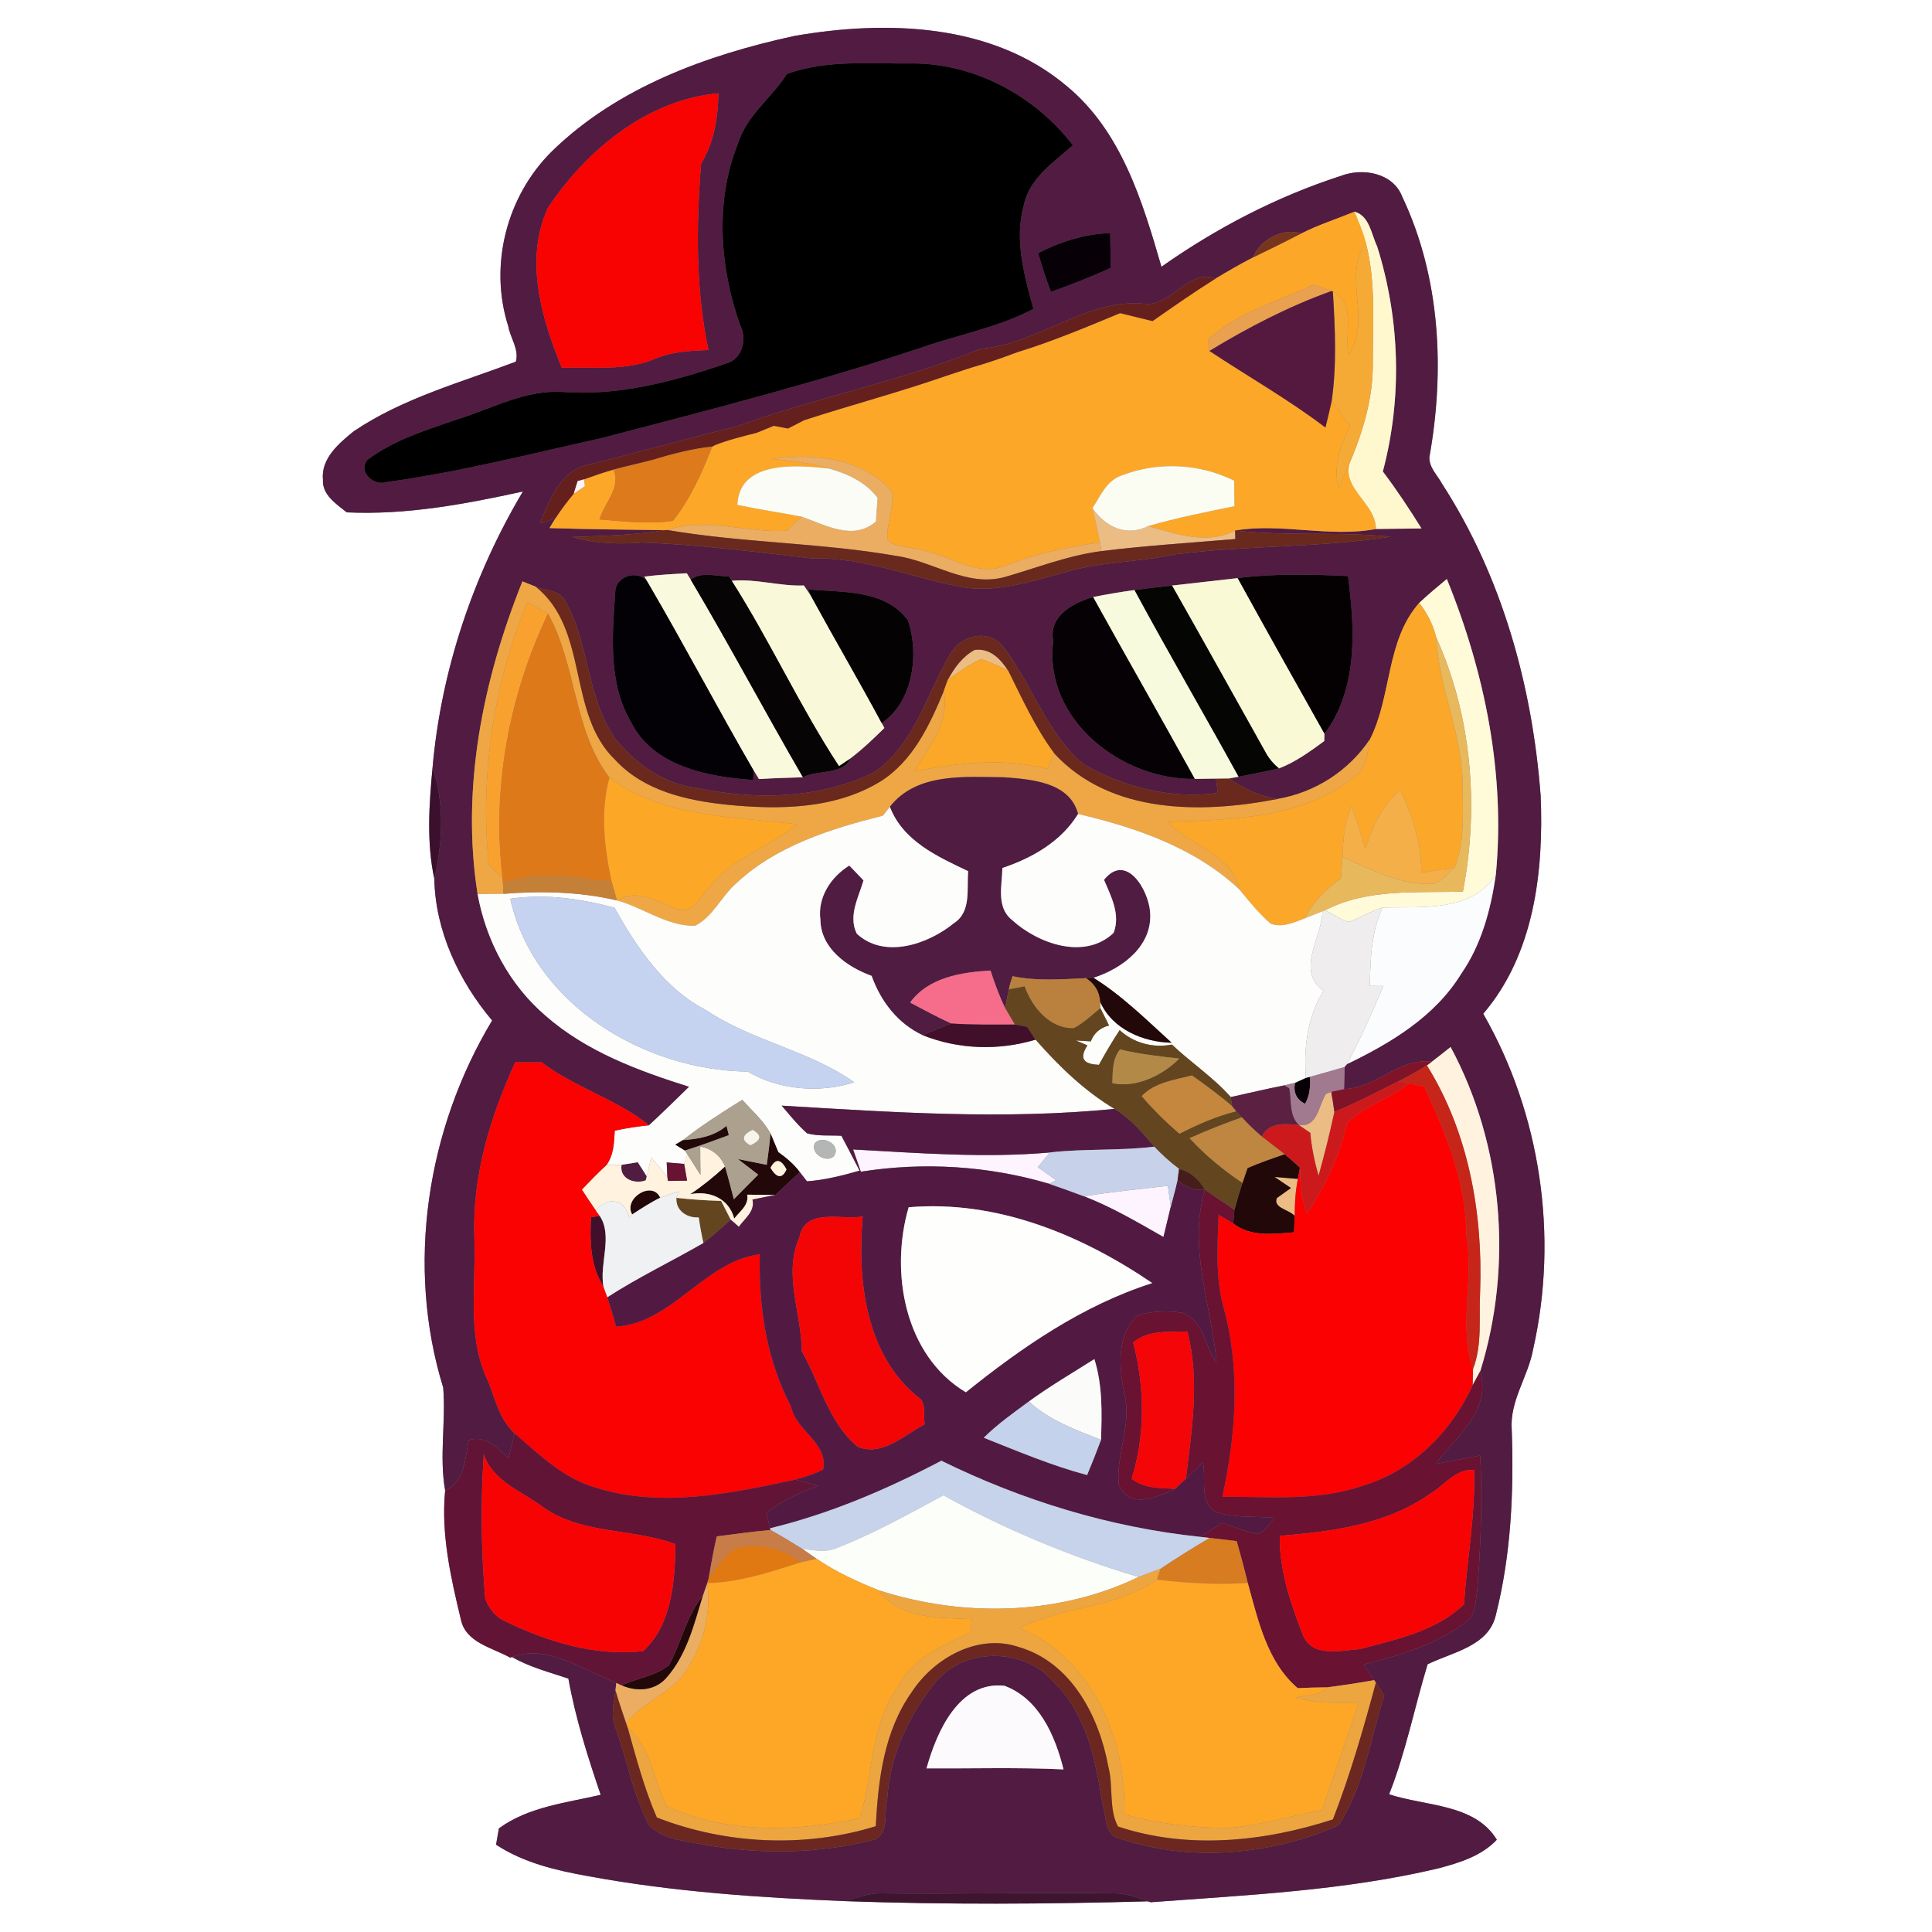 <?xml version="1.0" encoding="UTF-8" ?>
<!DOCTYPE svg PUBLIC "-//W3C//DTD SVG 1.1//EN" "http://www.w3.org/Graphics/SVG/1.1/DTD/svg11.dtd">
<svg width="250pt" height="250pt" viewBox="0 0 250 250" version="1.1" xmlns="http://www.w3.org/2000/svg">
<rect x="0" y="0" width="250" height="250" fill="#808080" stroke="none"/>
<g id="#ffffffff">
<path fill="#ffffff" opacity="1.00" d=" M 0.00 0.00 L 250.00 0.00 L 250.00 250.00 L 0.00 250.00 L 0.00 0.00 M 102.80 4.65 C 91.47 7.11 79.92 11.30 71.46 19.54 C 65.56 25.33 63.24 34.32 65.77 42.22 C 66.04 43.74 67.20 45.22 66.75 46.80 C 59.65 49.49 52.14 51.51 45.77 55.81 C 43.87 57.35 41.52 59.33 41.79 62.05 C 41.66 64.03 43.52 65.22 44.87 66.30 C 52.58 66.66 60.17 65.24 67.66 63.60 C 61.21 74.45 57.07 86.78 55.97 99.36 C 55.52 104.10 55.19 109.05 56.20 113.72 C 56.33 120.46 59.38 126.94 63.68 132.05 C 55.23 146.10 52.48 163.79 57.35 179.55 C 57.71 183.97 56.82 188.45 57.60 192.87 C 57.05 198.49 58.33 204.14 59.64 209.58 C 60.27 212.57 63.73 213.21 66.02 214.50 L 66.26 214.42 C 68.53 215.73 71.09 216.38 73.55 217.21 C 74.47 222.34 76.05 227.32 77.73 232.25 C 73.25 233.29 68.38 233.80 64.56 236.59 C 64.47 237.12 64.28 238.17 64.19 238.70 C 67.74 241.04 71.94 242.03 76.08 242.77 C 87.07 244.80 98.29 245.56 109.42 246.01 C 122.44 246.47 135.51 246.40 148.54 246.03 L 148.88 246.15 C 161.33 245.22 173.93 244.66 186.14 241.76 C 188.87 241.04 191.70 240.17 193.69 238.06 C 190.84 233.37 184.42 233.74 179.75 232.18 C 181.91 226.73 183.03 220.95 184.73 215.36 C 187.92 213.79 192.64 213.03 193.56 208.99 C 195.54 201.15 195.90 193.04 195.62 185.00 C 195.33 181.26 197.77 178.11 198.40 174.53 C 201.68 159.96 199.37 144.16 191.93 131.18 C 198.53 123.46 199.77 112.76 199.36 102.98 C 198.29 88.78 194.36 74.57 186.57 62.55 C 185.98 61.47 184.92 60.49 184.96 59.17 C 186.97 47.95 186.40 35.88 181.45 25.46 C 180.27 22.35 176.32 21.68 173.51 22.76 C 165.22 25.44 157.40 29.51 150.29 34.52 C 147.83 26.04 145.10 16.94 137.99 11.10 C 128.33 2.98 114.67 2.59 102.80 4.65 Z" />
</g>
<g id="#521b42ff">
<path fill="#521b42" opacity="1.00" d=" M 102.80 4.65 C 114.67 2.59 128.33 2.98 137.99 11.10 C 145.10 16.94 147.83 26.04 150.29 34.52 C 157.40 29.51 165.22 25.44 173.51 22.76 C 176.32 21.68 180.27 22.35 181.45 25.46 C 186.40 35.88 186.97 47.95 184.96 59.17 C 184.92 60.49 185.98 61.47 186.57 62.55 C 194.36 74.57 198.29 88.78 199.36 102.98 C 199.77 112.76 198.53 123.46 191.93 131.18 C 199.37 144.16 201.68 159.96 198.40 174.53 C 197.77 178.11 195.33 181.26 195.62 185.00 C 195.90 193.04 195.54 201.15 193.56 208.99 C 192.64 213.03 187.92 213.79 184.73 215.36 C 183.03 220.95 181.91 226.73 179.75 232.18 C 184.42 233.74 190.84 233.37 193.69 238.06 C 191.70 240.17 188.87 241.04 186.14 241.76 C 173.93 244.66 161.33 245.22 148.88 246.15 L 148.54 246.03 C 147.09 245.49 145.60 244.96 144.03 245.00 C 134.02 244.83 124.01 245.13 114.00 245.00 C 112.41 244.96 110.91 245.54 109.42 246.01 C 98.29 245.56 87.07 244.80 76.08 242.77 C 71.94 242.03 67.74 241.04 64.19 238.70 C 64.28 238.17 64.47 237.12 64.56 236.59 C 68.38 233.80 73.25 233.29 77.73 232.25 C 76.05 227.32 74.47 222.34 73.55 217.21 C 71.09 216.38 68.53 215.73 66.26 214.42 C 70.88 212.70 75.53 216.14 79.75 217.76 C 79.72 218.01 79.66 218.49 79.64 218.73 C 79.46 220.35 78.96 222.03 79.65 223.60 C 81.16 227.76 81.90 232.22 83.98 236.15 C 85.74 238.06 88.59 238.20 90.99 238.68 C 98.31 240.01 105.92 239.89 113.14 238.06 C 115.11 237.20 114.33 234.66 114.79 232.99 C 115.08 227.43 117.45 222.19 120.89 217.88 C 124.47 213.16 132.50 213.10 136.28 217.59 C 140.59 221.70 141.77 227.74 142.65 233.38 C 143.18 234.99 142.87 237.57 145.02 237.95 C 154.15 240.99 164.47 240.04 173.20 236.20 C 176.51 231.16 177.32 225.02 179.13 219.37 C 178.86 218.96 178.31 218.15 178.04 217.74 L 177.82 217.41 C 177.36 216.73 176.91 216.06 176.45 215.39 C 181.14 214.20 185.96 212.79 189.83 209.77 C 190.98 208.91 190.87 207.27 191.13 206.01 C 191.62 200.14 191.83 194.23 191.54 188.35 C 189.61 188.70 187.68 189.07 185.76 189.44 C 188.47 185.81 192.97 182.61 191.55 177.42 C 195.80 163.74 194.52 148.15 187.71 135.48 C 186.91 136.12 186.10 136.76 185.29 137.38 C 180.99 136.84 178.11 140.83 173.92 140.92 C 173.94 140.21 173.97 138.78 173.99 138.07 L 174.29 137.70 C 179.98 134.96 185.68 131.54 189.07 126.02 C 191.70 122.23 192.91 117.69 193.56 113.19 C 194.81 100.13 192.13 86.99 187.22 74.92 C 186.01 75.93 184.79 76.94 183.64 78.02 C 179.34 82.88 180.11 89.99 177.30 95.62 C 174.53 99.77 170.17 102.57 165.25 103.40 C 162.99 102.99 160.91 102.04 159.04 100.73 L 160.26 100.51 C 162.01 100.17 163.76 99.83 165.50 99.43 C 167.65 98.61 169.52 97.24 171.36 95.89 C 171.37 95.66 171.37 95.19 171.38 94.96 C 175.76 89.10 175.33 81.40 174.43 74.54 C 169.67 74.32 164.88 74.20 160.14 74.81 C 157.31 75.12 154.48 75.46 151.66 75.77 C 150.03 75.95 148.41 76.14 146.79 76.35 C 145.00 76.61 143.21 76.89 141.44 77.26 C 138.83 78.02 135.66 79.72 136.29 82.97 C 135.00 93.10 145.18 100.97 154.60 100.79 C 155.29 100.78 156.66 100.76 157.35 100.75 C 157.41 101.22 157.53 102.15 157.59 102.61 C 151.58 103.45 145.42 101.86 140.21 98.88 C 135.30 94.81 133.50 88.28 129.58 83.40 C 127.51 81.30 124.11 82.37 122.86 84.81 C 119.81 89.97 118.28 96.50 112.99 100.00 C 105.89 103.41 97.68 103.55 90.08 101.95 C 85.82 101.44 82.13 98.74 79.52 95.45 C 75.92 90.16 76.26 83.29 73.16 77.79 C 72.44 76.34 70.62 76.46 69.33 75.92 C 68.75 75.69 68.18 75.46 67.60 75.23 C 62.48 88.00 59.64 101.98 61.80 115.70 C 62.90 121.73 65.92 127.44 70.61 131.44 C 75.89 136.07 82.58 138.54 89.18 140.62 C 87.47 142.30 85.75 143.98 83.99 145.61 C 79.75 142.21 74.39 140.73 70.07 137.46 C 68.93 137.45 67.80 137.46 66.67 137.47 C 63.44 144.52 61.12 152.14 61.38 159.98 C 61.65 166.24 60.32 172.92 63.18 178.78 C 64.11 181.10 64.65 183.71 66.59 185.47 C 66.39 186.28 66.00 187.89 65.80 188.70 C 64.36 187.34 62.84 185.65 60.65 186.36 C 60.15 188.74 60.20 191.70 57.60 192.87 C 56.82 188.45 57.71 183.97 57.35 179.55 C 52.48 163.79 55.23 146.10 63.68 132.05 C 59.38 126.94 56.33 120.46 56.20 113.72 C 57.27 109.01 57.56 103.99 55.97 99.36 C 57.07 86.78 61.21 74.45 67.66 63.60 C 60.17 65.24 52.58 66.66 44.87 66.30 C 43.52 65.22 41.66 64.03 41.79 62.05 C 41.52 59.33 43.87 57.35 45.77 55.81 C 52.14 51.51 59.65 49.49 66.75 46.80 C 67.20 45.22 66.04 43.74 65.77 42.22 C 63.24 34.32 65.56 25.33 71.46 19.54 C 79.92 11.30 91.47 7.11 102.80 4.65 M 101.82 9.57 C 99.86 12.67 96.62 14.92 95.51 18.54 C 92.48 26.02 93.13 34.57 95.77 42.07 C 96.71 43.84 96.07 46.46 93.99 47.03 C 87.24 49.33 80.16 51.24 72.96 50.73 C 68.05 50.36 63.68 52.88 59.14 54.27 C 55.14 55.65 50.95 56.93 47.53 59.51 C 46.29 61.05 48.37 62.92 49.95 62.39 C 59.39 61.09 68.64 58.74 77.92 56.67 C 92.18 52.94 106.47 49.30 120.44 44.57 C 124.90 43.14 129.55 42.17 133.72 39.97 C 132.54 35.66 131.24 31.05 132.47 26.60 C 133.16 23.10 136.32 21.00 138.84 18.80 C 133.92 12.40 126.11 8.18 117.98 8.21 C 112.59 8.28 106.98 7.69 101.82 9.57 M 70.89 26.91 C 67.85 33.59 70.05 41.16 72.70 47.59 C 76.75 47.45 80.99 48.05 84.81 46.40 C 86.98 45.48 89.35 45.39 91.67 45.29 C 90.00 37.42 90.09 29.18 90.72 21.18 C 92.40 18.43 92.90 15.27 92.96 12.08 C 83.78 12.88 75.87 19.43 70.89 26.91 M 168.41 30.20 C 166.00 29.44 163.04 30.98 162.13 33.32 C 160.49 34.16 158.89 35.09 157.31 36.04 C 153.76 34.77 151.77 39.43 148.34 39.33 C 140.57 38.46 134.46 44.54 126.89 45.13 C 116.64 49.32 105.68 51.41 95.27 55.19 C 88.84 56.74 82.48 58.57 76.05 60.14 C 72.51 60.92 71.09 64.75 69.85 67.74 C 70.36 67.57 71.37 67.23 71.88 67.06 L 71.10 68.33 C 76.09 68.49 81.08 68.54 86.07 68.60 C 82.09 69.25 78.06 69.34 74.04 69.49 C 76.98 70.33 80.02 70.45 83.05 70.20 C 90.40 70.46 97.71 71.41 105.01 72.25 C 111.53 72.07 117.62 74.61 123.91 75.86 C 128.69 76.89 133.42 75.22 137.99 74.01 C 142.57 72.64 147.39 72.76 152.04 71.74 C 161.29 70.54 170.71 70.90 179.93 69.45 C 173.24 68.75 166.49 69.41 159.82 68.65 C 165.81 67.63 171.98 69.59 178.05 68.45 C 180.01 68.42 181.97 68.40 183.94 68.38 C 182.37 65.86 180.73 63.38 178.94 61.01 C 181.47 51.49 181.16 41.27 178.20 31.88 C 177.45 30.33 177.22 27.92 175.27 27.39 C 172.99 28.33 170.62 29.08 168.41 30.20 M 134.33 32.75 C 134.82 34.44 135.36 36.12 135.98 37.77 C 138.60 36.84 141.19 35.82 143.73 34.67 C 143.70 33.17 143.68 31.67 143.66 30.16 C 140.38 30.26 137.23 31.27 134.33 32.75 M 79.62 76.48 C 79.24 82.15 78.65 88.29 81.64 93.41 C 84.49 99.20 91.66 100.54 97.48 100.93 L 97.52 99.67 C 97.70 99.96 98.04 100.52 98.21 100.81 C 100.11 100.69 102.00 100.64 103.90 100.58 C 105.83 99.55 109.02 100.36 110.04 98.14 C 111.61 96.95 113.04 95.58 114.44 94.20 L 114.09 93.56 C 118.14 90.87 118.97 84.67 117.50 80.30 C 114.58 76.26 109.03 76.66 104.58 76.28 L 104.95 77.13 C 104.72 76.79 104.25 76.10 104.02 75.76 C 100.88 75.88 97.83 74.86 94.70 75.15 L 94.33 74.57 C 92.70 74.61 90.81 73.90 89.38 75.01 C 89.25 74.80 89.00 74.39 88.87 74.18 C 87.03 74.28 85.20 74.38 83.38 74.61 L 84.01 75.66 C 83.09 73.60 79.78 74.29 79.62 76.48 M 119.89 228.83 C 125.80 228.86 131.72 228.68 137.62 228.96 C 136.54 224.62 134.48 219.83 129.98 218.14 C 124.07 217.49 121.20 224.11 119.89 228.83 Z" />
</g>
<g id="#000000ff">
<path fill="#000000" opacity="1.00" d=" M 101.82 9.57 C 106.98 7.69 112.59 8.28 117.98 8.21 C 126.11 8.18 133.92 12.40 138.84 18.80 C 136.32 21.00 133.16 23.10 132.47 26.60 C 131.24 31.05 132.54 35.66 133.72 39.97 C 129.55 42.17 124.90 43.14 120.44 44.57 C 106.47 49.30 92.18 52.94 77.92 56.67 C 68.64 58.74 59.39 61.09 49.95 62.39 C 48.37 62.92 46.29 61.05 47.53 59.51 C 50.95 56.93 55.14 55.65 59.14 54.27 C 63.68 52.88 68.05 50.36 72.96 50.73 C 80.16 51.24 87.24 49.33 93.99 47.03 C 96.07 46.46 96.71 43.84 95.77 42.07 C 93.13 34.57 92.48 26.02 95.51 18.54 C 96.62 14.92 99.86 12.67 101.82 9.57 Z" />
</g>
<g id="#f80202ff">
<path fill="#f80202" opacity="1.00" d=" M 70.89 26.91 C 75.87 19.43 83.78 12.88 92.96 12.08 C 92.90 15.27 92.40 18.43 90.72 21.18 C 90.09 29.18 90.00 37.42 91.67 45.29 C 89.35 45.39 86.98 45.48 84.81 46.40 C 80.99 48.05 76.75 47.45 72.70 47.59 C 70.05 41.16 67.85 33.59 70.89 26.91 Z" />
</g>
<g id="#fca728ff">
<path fill="#fca728" opacity="1.00" d=" M 168.41 30.20 C 170.62 29.08 172.99 28.33 175.27 27.39 C 175.80 28.71 176.39 30.01 176.73 31.39 C 173.64 35.82 177.62 41.42 174.48 45.94 C 173.98 43.19 175.50 39.31 172.47 37.72 L 172.30 37.66 C 171.71 37.45 170.54 37.04 169.96 36.84 C 165.34 39.03 160.11 40.39 156.30 43.96 C 156.35 44.32 156.45 45.05 156.50 45.41 C 161.49 48.72 166.72 51.68 171.51 55.32 C 171.80 54.18 172.07 53.03 172.32 51.88 C 173.10 52.93 173.89 53.99 174.68 55.05 C 173.52 57.60 172.42 60.31 173.21 63.13 C 173.69 62.11 174.15 61.07 174.60 60.03 C 173.79 63.40 178.00 65.10 178.05 68.45 C 171.98 69.59 165.81 67.63 159.82 68.65 C 156.24 70.53 152.17 69.09 148.56 68.08 C 152.23 67.01 155.99 66.27 159.74 65.50 C 159.72 64.40 159.72 63.30 159.71 62.20 C 155.20 59.96 149.81 59.70 145.12 61.53 C 143.19 62.17 142.39 64.20 141.36 65.75 C 141.71 67.22 142.03 68.70 142.33 70.18 C 138.15 70.79 134.00 71.64 130.07 73.22 C 126.21 74.70 122.73 71.73 119.03 71.15 C 117.65 70.69 115.95 70.90 114.83 69.87 C 114.67 67.76 115.71 65.73 115.43 63.63 C 111.57 59.24 105.39 58.62 99.93 59.38 C 102.41 59.64 104.92 59.85 107.30 60.64 C 103.19 60.15 95.64 59.53 95.41 65.33 C 98.17 65.92 100.96 66.33 103.74 66.86 C 103.06 67.41 102.46 68.03 101.88 68.67 C 96.68 69.01 91.43 66.89 86.34 68.58 L 86.07 68.60 C 81.08 68.54 76.09 68.49 71.10 68.33 L 71.88 67.06 C 72.60 65.95 73.41 64.89 74.25 63.87 C 74.61 63.63 75.32 63.15 75.68 62.91 L 75.56 62.03 C 76.82 61.58 78.08 61.13 79.38 60.77 C 80.42 63.04 78.20 65.12 77.57 67.21 C 80.73 67.46 83.93 67.87 87.08 67.39 C 89.34 64.55 90.84 61.15 92.16 57.79 C 92.26 57.74 92.46 57.63 92.56 57.58 C 94.28 56.91 96.08 56.46 97.87 56.02 C 98.43 55.79 99.56 55.33 100.12 55.10 C 100.58 55.19 101.51 55.36 101.97 55.45 C 102.49 55.18 103.52 54.65 104.04 54.38 C 110.10 52.41 116.26 50.78 122.28 48.69 C 122.46 48.63 122.82 48.51 123.00 48.45 C 123.53 48.28 124.60 47.93 125.13 47.75 C 125.31 47.70 125.67 47.58 125.85 47.52 C 127.68 46.99 129.50 46.38 131.29 45.70 C 131.43 45.66 131.70 45.56 131.84 45.51 C 136.31 44.13 140.62 42.31 144.94 40.52 C 146.34 40.87 147.74 41.21 149.14 41.55 C 151.83 39.67 154.52 37.79 157.31 36.04 C 158.89 35.09 160.49 34.16 162.13 33.32 C 164.23 32.30 166.33 31.27 168.41 30.20 Z" />
</g>
<g id="#fff8ceff">
<path fill="#fff8ce" opacity="1.00" d=" M 175.27 27.39 C 177.22 27.92 177.45 30.33 178.20 31.88 C 181.16 41.27 181.47 51.49 178.94 61.01 C 180.73 63.38 182.37 65.86 183.94 68.38 C 181.97 68.40 180.01 68.42 178.05 68.45 C 178.00 65.10 173.79 63.40 174.60 60.03 C 176.35 55.92 177.67 51.56 177.64 47.06 C 177.62 41.84 178.07 36.50 176.73 31.39 C 176.39 30.01 175.80 28.71 175.27 27.39 Z" />
</g>
<g id="#070107ff">
<path fill="#070107" opacity="1.00" d=" M 134.33 32.75 C 137.23 31.27 140.38 30.26 143.66 30.16 C 143.68 31.67 143.70 33.17 143.73 34.67 C 141.19 35.82 138.60 36.84 135.98 37.77 C 135.36 36.12 134.82 34.44 134.33 32.75 Z" />
<path fill="#070107" opacity="1.00" d=" M 167.58 140.11 C 167.93 139.95 168.63 139.63 168.98 139.47 L 169.52 139.34 C 169.57 140.52 169.50 141.78 168.87 142.83 C 167.76 142.27 167.33 141.36 167.58 140.11 Z" />
</g>
<g id="#77351dff">
<path fill="#77351d" opacity="1.00" d=" M 162.13 33.32 C 163.04 30.98 166.00 29.44 168.41 30.20 C 166.33 31.27 164.23 32.30 162.13 33.32 Z" />
</g>
<g id="#f5aa36ff">
<path fill="#f5aa36" opacity="1.00" d=" M 176.73 31.39 C 178.07 36.50 177.62 41.84 177.64 47.06 C 177.67 51.56 176.35 55.92 174.60 60.03 C 174.15 61.07 173.69 62.11 173.21 63.13 C 172.42 60.31 173.52 57.60 174.68 55.05 C 173.89 53.99 173.10 52.93 172.32 51.88 C 172.99 47.18 172.76 42.44 172.47 37.72 C 175.50 39.31 173.98 43.19 174.48 45.94 C 177.62 41.42 173.64 35.82 176.73 31.39 Z" />
</g>
<g id="#65201eff">
<path fill="#65201e" opacity="1.00" d=" M 148.34 39.33 C 151.77 39.43 153.76 34.77 157.31 36.04 C 154.52 37.79 151.83 39.67 149.14 41.55 C 147.74 41.21 146.34 40.87 144.94 40.52 C 140.62 42.31 136.31 44.13 131.84 45.51 C 131.70 45.56 131.43 45.66 131.29 45.70 C 129.50 46.38 127.68 46.99 125.85 47.52 C 125.67 47.58 125.31 47.70 125.13 47.75 C 124.60 47.93 123.53 48.28 123.00 48.45 C 122.82 48.51 122.46 48.63 122.28 48.69 C 116.26 50.78 110.10 52.41 104.04 54.38 C 103.52 54.65 102.49 55.18 101.97 55.45 C 101.51 55.36 100.58 55.19 100.12 55.10 C 99.56 55.33 98.43 55.79 97.87 56.02 C 96.08 56.46 94.28 56.91 92.56 57.58 C 92.46 57.63 92.26 57.74 92.16 57.79 C 89.62 58.07 87.14 58.69 84.71 59.44 C 84.60 59.47 84.39 59.52 84.29 59.55 C 82.65 59.98 81.01 60.34 79.38 60.77 C 78.08 61.13 76.82 61.58 75.56 62.03 L 74.75 62.25 C 74.62 62.66 74.37 63.47 74.25 63.87 C 73.41 64.89 72.60 65.95 71.88 67.06 C 71.37 67.23 70.36 67.57 69.85 67.74 C 71.09 64.75 72.51 60.92 76.05 60.14 C 82.48 58.57 88.84 56.74 95.27 55.19 C 105.68 51.41 116.64 49.32 126.89 45.13 C 134.46 44.54 140.57 38.46 148.34 39.33 Z" />
</g>
<g id="#e9a14fff">
<path fill="#e9a14f" opacity="1.00" d=" M 156.30 43.96 C 160.11 40.39 165.34 39.03 169.96 36.84 C 170.54 37.04 171.71 37.45 172.30 37.66 C 166.75 39.64 161.52 42.37 156.50 45.41 C 156.45 45.05 156.35 44.32 156.30 43.96 Z" />
</g>
<g id="#55193fff">
<path fill="#55193f" opacity="1.00" d=" M 156.50 45.41 C 161.52 42.37 166.75 39.64 172.30 37.66 L 172.47 37.72 C 172.76 42.44 172.99 47.18 172.32 51.88 C 172.07 53.03 171.80 54.18 171.51 55.32 C 166.72 51.68 161.49 48.72 156.50 45.41 Z" />
</g>
<g id="#934e2dff">
<path fill="#934e2d" opacity="1.00" d=" M 131.29 45.70 C 131.43 45.66 131.70 45.56 131.84 45.51 C 131.70 45.56 131.43 45.66 131.29 45.70 Z" />
</g>
<g id="#8f4930ff">
<path fill="#8f4930" opacity="1.00" d=" M 125.13 47.75 C 125.31 47.70 125.67 47.58 125.85 47.52 C 125.67 47.58 125.31 47.70 125.13 47.75 Z" />
</g>
<g id="#9a4e2aff">
<path fill="#9a4e2a" opacity="1.00" d=" M 122.28 48.69 C 122.46 48.63 122.82 48.51 123.00 48.45 C 122.82 48.51 122.46 48.63 122.28 48.69 Z" />
</g>
<g id="#ebbc83ff">
<path fill="#ebbc83" opacity="1.00" d=" M 101.97 55.45 C 102.49 55.18 103.52 54.65 104.04 54.38 C 103.52 54.65 102.49 55.18 101.97 55.45 Z" />
<path fill="#ebbc83" opacity="1.00" d=" M 141.36 65.75 C 143.07 68.18 145.71 69.49 148.56 68.08 C 152.17 69.09 156.24 70.53 159.82 68.65 L 159.85 69.75 C 154.08 70.24 148.30 70.60 142.55 71.31 L 142.33 70.18 C 142.03 68.70 141.71 67.22 141.36 65.75 Z" />
<path fill="#ebbc83" opacity="1.00" d=" M 122.66 87.94 C 123.49 86.41 124.55 84.95 126.11 84.10 C 128.10 83.82 129.46 85.25 130.44 86.76 C 129.30 86.24 128.17 85.68 126.97 85.29 C 125.41 85.95 124.06 87.01 122.66 87.94 Z" />
<path fill="#ebbc83" opacity="1.00" d=" M 171.58 141.55 L 172.26 141.27 C 172.41 142.14 172.55 143.01 172.67 143.89 C 172.07 146.66 171.39 149.42 170.62 152.14 C 170.10 150.32 169.71 148.47 169.55 146.59 C 169.18 146.33 168.44 145.83 168.07 145.58 L 168.07 145.57 C 170.51 145.92 170.59 143.08 171.58 141.55 Z" />
<path fill="#ebbc83" opacity="1.00" d=" M 164.93 152.30 C 165.69 152.37 167.20 152.49 167.95 152.55 C 167.62 154.13 167.54 155.74 167.53 157.35 C 166.89 156.54 164.67 156.32 165.23 155.02 C 165.68 154.70 166.59 154.06 167.05 153.73 C 166.52 153.38 165.46 152.66 164.93 152.30 Z" />
</g>
<g id="#974c33ff">
<path fill="#974c33" opacity="1.00" d=" M 97.87 56.02 C 98.43 55.79 99.56 55.33 100.12 55.10 C 99.56 55.33 98.43 55.79 97.87 56.02 Z" />
</g>
<g id="#ae643dff">
<path fill="#ae643d" opacity="1.00" d=" M 92.16 57.79 C 92.26 57.74 92.46 57.63 92.56 57.58 C 92.46 57.63 92.26 57.74 92.16 57.79 Z" />
</g>
<g id="#dd7a1bff">
<path fill="#dd7a1b" opacity="1.00" d=" M 84.71 59.44 C 87.14 58.69 89.62 58.07 92.16 57.79 C 90.84 61.15 89.34 64.55 87.08 67.39 C 83.93 67.87 80.73 67.46 77.57 67.21 C 78.20 65.12 80.42 63.04 79.38 60.77 C 81.01 60.34 82.65 59.98 84.29 59.55 C 84.39 59.52 84.60 59.47 84.71 59.44 Z" />
</g>
<g id="#9b4339ff">
<path fill="#9b4339" opacity="1.00" d=" M 84.29 59.55 C 84.39 59.52 84.60 59.47 84.71 59.44 C 84.60 59.47 84.39 59.52 84.29 59.55 Z" />
</g>
<g id="#ebad62ff">
<path fill="#ebad62" opacity="1.00" d=" M 99.93 59.38 C 105.39 58.62 111.57 59.24 115.43 63.63 C 115.71 65.73 114.67 67.76 114.83 69.87 C 115.95 70.90 117.65 70.69 119.03 71.15 C 122.73 71.73 126.21 74.70 130.07 73.22 C 134.00 71.64 138.15 70.79 142.33 70.18 L 142.55 71.31 C 138.20 71.86 134.12 73.50 129.93 74.69 C 125.04 75.98 120.71 72.60 116.01 71.94 C 106.20 70.22 96.15 70.26 86.34 68.58 C 91.43 66.89 96.68 69.01 101.88 68.67 C 102.46 68.03 103.06 67.41 103.74 66.86 C 106.81 67.92 110.40 70.04 113.35 67.48 C 113.41 66.46 113.48 65.44 113.56 64.42 C 112.02 62.39 109.70 61.31 107.30 60.64 C 104.92 59.85 102.41 59.64 99.93 59.38 Z" />
<path fill="#ebad62" opacity="1.00" d=" M 90.94 206.49 C 91.08 206.08 91.36 205.26 91.51 204.85 C 92.12 209.19 90.76 213.65 88.13 217.10 C 86.03 219.38 82.93 220.48 81.02 223.00 C 80.53 221.58 80.06 220.16 79.64 218.73 C 79.66 218.49 79.72 218.01 79.75 217.76 L 80.45 218.08 C 82.37 218.93 84.69 218.81 86.17 217.17 C 88.84 214.21 89.81 210.20 90.94 206.49 Z" />
</g>
<g id="#fafcf5ff">
<path fill="#fafcf5" opacity="1.00" d=" M 95.41 65.33 C 95.64 59.53 103.19 60.15 107.30 60.64 C 109.70 61.31 112.02 62.39 113.56 64.42 C 113.48 65.44 113.41 66.46 113.35 67.48 C 110.40 70.04 106.81 67.92 103.74 66.86 C 100.96 66.33 98.17 65.92 95.41 65.33 Z" />
</g>
<g id="#fbfdf3ff">
<path fill="#fbfdf3" opacity="1.00" d=" M 141.36 65.75 C 142.39 64.20 143.19 62.17 145.12 61.53 C 149.81 59.70 155.20 59.96 159.71 62.20 C 159.72 63.30 159.72 64.40 159.74 65.50 C 155.99 66.27 152.23 67.01 148.56 68.08 C 145.71 69.49 143.07 68.18 141.36 65.75 Z" />
</g>
<g id="#fef4ffff">
<path fill="#fef4ff" opacity="1.00" d=" M 74.75 62.25 L 75.56 62.03 L 75.68 62.91 C 75.32 63.15 74.61 63.63 74.25 63.87 C 74.37 63.47 74.62 62.66 74.75 62.25 Z" />
<path fill="#fef4ff" opacity="1.00" d=" M 110.39 148.74 C 118.86 149.20 127.37 149.88 135.85 149.13 C 135.46 149.60 134.68 150.55 134.29 151.03 C 134.88 151.45 136.07 152.30 136.66 152.72 C 136.44 152.84 135.98 153.06 135.76 153.18 C 127.89 150.85 119.49 150.33 111.39 151.62 C 111.14 150.90 110.64 149.46 110.39 148.74 Z" />
<path fill="#fef4ff" opacity="1.00" d=" M 140.26 154.80 C 143.86 154.21 147.50 153.88 151.12 153.44 C 151.21 154.11 151.40 155.46 151.50 156.14 C 151.19 157.45 150.87 158.76 150.55 160.07 C 147.20 158.16 143.87 156.19 140.26 154.80 Z" />
</g>
<g id="#6a291dff">
<path fill="#6a291d" opacity="1.00" d=" M 74.04 69.49 C 78.06 69.34 82.09 69.25 86.07 68.60 L 86.34 68.58 C 96.15 70.26 106.20 70.22 116.01 71.94 C 120.71 72.60 125.04 75.98 129.93 74.69 C 134.12 73.50 138.20 71.86 142.55 71.31 C 148.30 70.60 154.08 70.24 159.85 69.75 L 159.82 68.65 C 166.49 69.41 173.24 68.75 179.93 69.45 C 170.71 70.90 161.29 70.54 152.04 71.74 C 147.39 72.76 142.57 72.64 137.99 74.01 C 133.42 75.22 128.69 76.89 123.91 75.86 C 117.62 74.61 111.53 72.07 105.01 72.25 C 97.71 71.41 90.40 70.46 83.05 70.20 C 80.02 70.45 76.98 70.33 74.04 69.49 Z" />
</g>
<g id="#030105ff">
<path fill="#030105" opacity="1.00" d=" M 79.62 76.48 C 79.78 74.29 83.09 73.60 84.01 75.66 C 88.64 83.59 92.91 91.73 97.52 99.67 L 97.48 100.93 C 91.66 100.54 84.49 99.20 81.64 93.41 C 78.65 88.29 79.24 82.15 79.62 76.48 Z" />
</g>
<g id="#f9f9deff">
<path fill="#f9f9de" opacity="1.00" d=" M 83.38 74.61 C 85.20 74.38 87.03 74.28 88.87 74.18 C 89.00 74.39 89.25 74.80 89.38 75.01 C 94.39 83.44 98.98 92.11 103.90 100.58 C 102.00 100.64 100.11 100.69 98.21 100.81 C 98.04 100.52 97.70 99.96 97.52 99.67 C 92.91 91.73 88.64 83.59 84.01 75.66 L 83.38 74.61 Z" />
</g>
<g id="#060404ff">
<path fill="#060404" opacity="1.00" d=" M 89.38 75.01 C 90.81 73.90 92.70 74.61 94.33 74.57 L 94.70 75.15 C 99.66 82.94 103.51 91.41 108.57 99.12 C 108.93 98.88 109.67 98.38 110.04 98.14 C 109.02 100.36 105.83 99.55 103.90 100.58 C 98.98 92.11 94.39 83.44 89.38 75.01 Z" />
</g>
<g id="#050103ff">
<path fill="#050103" opacity="1.00" d=" M 160.14 74.81 C 164.88 74.20 169.67 74.32 174.43 74.54 C 175.33 81.40 175.76 89.10 171.38 94.96 C 167.61 88.26 163.85 81.55 160.14 74.81 Z" />
</g>
<g id="#eea744ff">
<path fill="#eea744" opacity="1.00" d=" M 67.60 75.23 C 68.18 75.46 68.75 75.69 69.33 75.92 C 76.30 81.54 73.32 92.30 79.62 98.34 C 83.31 102.34 88.87 103.59 94.07 104.13 C 100.78 104.80 108.06 104.73 113.98 101.09 C 118.14 98.45 120.29 93.84 122.11 89.46 C 122.93 93.48 120.25 96.67 118.24 99.82 C 123.94 98.74 129.82 97.98 135.52 99.52 C 135.74 99.01 136.18 97.99 136.40 97.47 C 143.68 105.39 155.48 105.29 165.25 103.40 C 170.17 102.57 174.53 99.77 177.30 95.62 C 176.90 97.28 176.99 99.32 175.43 100.41 C 168.66 105.94 159.40 106.06 151.09 106.35 C 154.04 109.44 159.40 110.54 160.39 115.11 C 154.66 109.72 147.02 107.09 139.50 105.33 C 138.44 101.20 133.43 100.84 129.93 100.58 C 124.90 100.54 118.62 99.94 115.15 104.40 C 114.93 104.69 114.48 105.26 114.25 105.55 C 107.51 107.25 100.49 109.43 95.31 114.27 C 93.36 115.94 92.26 118.66 89.93 119.80 C 86.29 119.86 83.25 117.45 79.83 116.51 C 82.68 114.85 85.26 116.83 87.93 117.73 C 89.87 118.04 90.65 115.91 91.80 114.81 C 94.67 110.96 99.56 109.70 103.10 106.66 C 94.92 105.64 85.74 105.81 78.86 100.63 C 74.16 94.43 74.63 86.08 70.91 79.41 C 70.03 78.89 69.13 78.40 68.24 77.92 C 63.85 88.57 62.10 100.37 63.24 111.83 C 63.69 112.29 64.59 113.22 65.04 113.69 L 65.08 114.32 L 65.15 115.66 C 64.31 115.67 62.64 115.69 61.80 115.70 C 59.64 101.98 62.48 88.00 67.60 75.23 Z" />
</g>
<g id="#f9f9d9ff">
<path fill="#f9f9d9" opacity="1.00" d=" M 94.70 75.15 C 97.83 74.86 100.88 75.88 104.02 75.76 C 104.25 76.10 104.72 76.79 104.95 77.13 C 107.95 82.63 111.12 88.04 114.09 93.56 L 114.44 94.20 C 113.04 95.58 111.61 96.95 110.04 98.14 C 109.67 98.38 108.93 98.88 108.57 99.12 C 103.51 91.41 99.66 82.94 94.70 75.15 Z" />
</g>
<g id="#faf9d6ff">
<path fill="#faf9d6" opacity="1.00" d=" M 151.66 75.77 C 154.48 75.46 157.31 75.12 160.14 74.81 C 163.85 81.55 167.61 88.26 171.38 94.96 C 171.37 95.19 171.37 95.66 171.36 95.89 C 169.52 97.24 167.65 98.61 165.50 99.43 C 164.75 98.83 164.15 98.10 163.70 97.24 C 159.69 90.08 155.71 82.90 151.66 75.77 Z" />
</g>
<g id="#fffad8ff">
<path fill="#fffad8" opacity="1.00" d=" M 183.64 78.02 C 184.79 76.94 186.01 75.93 187.22 74.92 C 192.13 86.99 194.81 100.13 193.56 113.19 C 190.37 118.10 183.98 117.28 178.91 117.44 C 177.42 117.90 176.07 118.70 174.63 119.28 C 173.48 119.13 172.51 118.22 171.44 117.80 C 176.98 114.92 183.28 115.56 189.30 115.37 C 191.40 104.41 190.47 92.66 185.83 82.44 C 185.43 80.82 184.67 79.33 183.64 78.02 Z" />
</g>
<g id="#6b281dff">
<path fill="#6b281d" opacity="1.00" d=" M 69.33 75.92 C 70.62 76.46 72.44 76.34 73.16 77.79 C 76.26 83.29 75.92 90.16 79.52 95.45 C 82.13 98.74 85.82 101.44 90.08 101.95 C 97.68 103.55 105.89 103.41 112.99 100.00 C 118.28 96.50 119.81 89.97 122.86 84.81 C 124.11 82.37 127.51 81.30 129.58 83.40 C 133.50 88.28 135.30 94.81 140.21 98.88 C 145.42 101.86 151.58 103.45 157.59 102.61 C 157.53 102.15 157.41 101.22 157.35 100.75 C 157.77 100.74 158.61 100.73 159.04 100.73 C 160.91 102.04 162.99 102.99 165.25 103.40 C 155.48 105.29 143.68 105.39 136.40 97.47 C 133.95 94.17 132.26 90.42 130.44 86.76 C 129.46 85.25 128.10 83.82 126.11 84.10 C 124.55 84.95 123.49 86.41 122.66 87.94 C 122.52 88.32 122.25 89.08 122.11 89.46 C 120.29 93.84 118.14 98.45 113.98 101.09 C 108.06 104.73 100.78 104.80 94.07 104.13 C 88.87 103.59 83.31 102.34 79.62 98.34 C 73.32 92.30 76.30 81.54 69.33 75.92 Z" />
</g>
<g id="#050203ff">
<path fill="#050203" opacity="1.00" d=" M 104.58 76.28 C 109.03 76.66 114.58 76.26 117.50 80.30 C 118.97 84.67 118.14 90.87 114.09 93.56 C 111.12 88.04 107.95 82.63 104.95 77.13 L 104.58 76.28 Z" />
</g>
<g id="#050603ff">
<path fill="#050603" opacity="1.00" d=" M 146.79 76.35 C 148.41 76.14 150.03 75.95 151.66 75.77 C 155.71 82.90 159.69 90.08 163.70 97.24 C 164.15 98.10 164.75 98.83 165.50 99.43 C 163.76 99.83 162.01 100.17 160.26 100.51 C 155.82 92.43 151.17 84.47 146.79 76.35 Z" />
</g>
<g id="#f7fadcff">
<path fill="#f7fadc" opacity="1.00" d=" M 141.44 77.26 C 143.21 76.89 145.00 76.61 146.79 76.35 C 151.17 84.47 155.82 92.43 160.26 100.51 L 159.04 100.73 C 158.61 100.73 157.77 100.74 157.35 100.75 C 156.66 100.76 155.29 100.78 154.60 100.79 C 150.26 92.92 145.79 85.12 141.44 77.26 Z" />
</g>
<g id="#f9a12eff">
<path fill="#f9a12e" opacity="1.00" d=" M 68.24 77.92 C 69.13 78.40 70.03 78.89 70.91 79.41 C 65.86 90.02 63.62 101.98 65.04 113.69 C 64.59 113.22 63.69 112.29 63.24 111.83 C 62.10 100.37 63.85 88.57 68.24 77.92 Z" />
</g>
<g id="#050104ff">
<path fill="#050104" opacity="1.00" d=" M 136.29 82.97 C 135.66 79.72 138.83 78.02 141.44 77.26 C 145.79 85.12 150.26 92.92 154.60 100.79 C 145.18 100.97 135.00 93.10 136.29 82.97 Z" />
</g>
<g id="#fba72aff">
<path fill="#fba72a" opacity="1.00" d=" M 177.30 95.62 C 180.11 89.99 179.34 82.88 183.64 78.02 C 184.67 79.33 185.43 80.82 185.83 82.44 C 186.19 89.09 189.36 95.26 189.27 101.96 C 189.26 105.41 189.57 109.00 188.22 112.27 C 186.78 112.48 185.36 112.70 183.93 112.93 C 183.91 109.18 182.83 105.62 181.20 102.27 C 178.79 104.20 177.59 107.05 176.66 109.91 C 176.15 108.04 175.58 106.19 174.90 104.37 C 173.94 106.41 173.81 108.67 173.71 110.89 C 173.67 111.59 173.58 112.98 173.53 113.67 C 171.60 115.03 169.92 116.71 168.85 118.83 C 167.46 119.37 165.90 120.08 164.42 119.52 C 162.91 118.21 161.65 116.65 160.39 115.11 C 159.40 110.54 154.04 109.44 151.09 106.35 C 159.40 106.06 168.66 105.94 175.43 100.41 C 176.99 99.32 176.90 97.28 177.30 95.62 Z" />
</g>
<g id="#de7919ff">
<path fill="#de7919" opacity="1.00" d=" M 65.04 113.69 C 63.62 101.98 65.86 90.02 70.91 79.41 C 74.63 86.08 74.16 94.43 78.86 100.63 C 77.65 105.07 78.21 109.72 79.16 114.15 C 74.50 113.51 69.63 112.53 65.08 114.32 L 65.04 113.69 Z" />
</g>
<g id="#e8b85dff">
<path fill="#e8b85d" opacity="1.00" d=" M 185.83 82.44 C 190.47 92.66 191.40 104.41 189.30 115.37 C 183.28 115.56 176.98 114.92 171.44 117.80 L 171.12 117.93 C 170.55 118.15 169.41 118.61 168.85 118.83 C 169.92 116.71 171.60 115.03 173.53 113.67 C 173.58 112.98 173.67 111.59 173.71 110.89 C 177.32 112.49 181.02 114.45 185.08 114.38 C 186.47 114.40 187.23 113.02 188.22 112.27 C 189.57 109.00 189.26 105.41 189.27 101.96 C 189.36 95.26 186.19 89.09 185.83 82.44 Z" />
</g>
<g id="#fba727ff">
<path fill="#fba727" opacity="1.00" d=" M 122.66 87.94 C 124.06 87.01 125.41 85.95 126.97 85.29 C 128.17 85.68 129.30 86.24 130.44 86.76 C 132.26 90.42 133.95 94.17 136.40 97.47 C 136.18 97.99 135.74 99.01 135.52 99.52 C 129.82 97.98 123.94 98.74 118.24 99.82 C 120.25 96.67 122.93 93.48 122.11 89.46 C 122.25 89.08 122.52 88.32 122.66 87.94 Z" />
</g>
<g id="#3b102cff">
<path fill="#3b102c" opacity="1.00" d=" M 55.97 99.36 C 57.56 103.99 57.27 109.01 56.20 113.72 C 55.19 109.05 55.52 104.10 55.97 99.36 Z" />
</g>
<g id="#fda726ff">
<path fill="#fda726" opacity="1.00" d=" M 78.86 100.63 C 85.74 105.81 94.92 105.64 103.10 106.66 C 99.56 109.70 94.67 110.96 91.80 114.81 C 90.65 115.91 89.87 118.04 87.93 117.73 C 85.26 116.83 82.68 114.85 79.83 116.51 C 79.66 115.92 79.33 114.74 79.16 114.15 C 78.21 109.72 77.65 105.07 78.86 100.63 Z" />
</g>
<g id="#501c41ff">
<path fill="#501c41" opacity="1.00" d=" M 115.15 104.40 C 118.62 99.94 124.90 100.54 129.93 100.58 C 133.43 100.84 138.44 101.20 139.50 105.33 C 137.31 108.90 133.58 111.02 129.71 112.32 C 129.67 114.58 128.88 117.37 130.94 119.03 C 134.29 122.11 140.37 124.28 144.10 120.71 C 145.02 118.34 143.77 115.99 142.86 113.85 C 145.72 110.27 148.60 115.12 148.82 117.98 C 149.20 122.38 145.25 125.32 141.50 126.53 C 141.26 126.54 140.79 126.56 140.55 126.57 C 137.37 126.72 134.16 126.98 131.02 126.32 C 130.94 126.58 130.78 127.09 130.70 127.35 L 130.54 128.03 C 130.42 128.63 130.18 129.82 130.06 130.42 C 129.29 128.87 128.71 127.23 128.17 125.59 C 124.43 125.80 120.12 126.47 117.77 129.73 C 119.53 130.66 121.28 131.61 123.09 132.44 C 121.84 132.92 120.60 133.42 119.38 133.95 C 116.17 132.45 113.96 129.57 112.79 126.28 C 109.62 125.12 106.21 122.74 106.16 119.01 C 105.77 116.11 107.52 113.48 109.90 112.00 C 110.36 112.48 111.28 113.44 111.74 113.92 C 111.10 116.13 109.72 118.52 110.87 120.82 C 114.43 124.13 120.08 122.19 123.42 119.47 C 125.72 117.99 125.08 115.05 125.28 112.73 C 121.31 110.85 116.83 108.82 115.15 104.40 Z" />
<path fill="#501c41" opacity="1.00" d=" M 80.43 150.73 C 80.95 150.64 82.00 150.47 82.53 150.39 C 82.82 150.84 83.40 151.76 83.69 152.21 L 83.56 152.73 C 82.15 153.29 80.11 152.54 80.43 150.73 Z" />
</g>
<g id="#f4af49ff">
<path fill="#f4af49" opacity="1.00" d=" M 176.66 109.91 C 177.59 107.05 178.79 104.20 181.20 102.27 C 182.83 105.62 183.91 109.18 183.93 112.93 C 185.36 112.70 186.78 112.48 188.22 112.27 C 187.23 113.02 186.47 114.40 185.08 114.38 C 181.02 114.45 177.32 112.49 173.71 110.89 C 173.81 108.67 173.94 106.41 174.90 104.37 C 175.58 106.19 176.15 108.04 176.66 109.91 Z" />
</g>
<g id="#fdfdfcff">
<path fill="#fdfdfc" opacity="1.00" d=" M 114.25 105.55 C 114.48 105.26 114.93 104.69 115.15 104.40 C 116.83 108.82 121.31 110.85 125.28 112.73 C 125.08 115.05 125.72 117.99 123.42 119.47 C 120.08 122.19 114.43 124.13 110.87 120.82 C 109.72 118.52 111.10 116.13 111.74 113.92 C 111.28 113.44 110.36 112.48 109.90 112.00 C 107.52 113.48 105.77 116.11 106.16 119.01 C 106.21 122.74 109.62 125.12 112.79 126.28 C 113.96 129.57 116.17 132.45 119.38 133.95 C 124.06 135.81 129.20 135.97 134.01 134.53 C 137.00 137.94 140.30 141.14 144.22 143.49 C 129.87 144.92 115.48 143.93 101.15 143.07 C 102.20 144.30 103.22 145.57 104.43 146.65 C 105.87 147.05 107.40 146.88 108.88 146.97 C 109.67 148.47 110.46 149.97 111.23 151.48 C 109.00 152.12 106.74 152.70 104.42 152.86 L 103.51 151.69 C 102.74 150.65 101.75 149.82 100.71 149.08 C 100.46 148.48 99.95 147.26 99.70 146.66 C 98.77 144.99 97.31 143.72 96.05 142.32 C 93.42 143.95 90.81 145.62 88.37 147.53 C 88.13 147.68 87.63 147.97 87.39 148.12 C 87.70 148.31 88.32 148.69 88.63 148.88 L 88.93 149.35 L 88.53 150.61 C 87.97 150.57 86.83 150.47 86.27 150.42 C 86.29 150.89 86.34 151.84 86.36 152.31 C 85.68 151.45 84.98 150.61 84.27 149.78 C 84.12 150.39 83.83 151.60 83.69 152.21 C 83.40 151.76 82.82 150.84 82.53 150.39 C 82.00 150.47 80.95 150.64 80.43 150.73 C 79.94 150.73 78.98 150.74 78.49 150.74 C 79.43 149.43 79.46 147.84 79.55 146.31 C 81.01 145.99 82.49 145.76 83.99 145.61 C 85.75 143.98 87.47 142.30 89.18 140.62 C 82.58 138.54 75.89 136.07 70.61 131.44 C 65.92 127.44 62.90 121.73 61.80 115.70 C 62.64 115.69 64.31 115.67 65.15 115.66 C 70.07 115.27 75.01 115.38 79.83 116.51 C 83.25 117.45 86.29 119.86 89.93 119.80 C 92.26 118.66 93.36 115.94 95.31 114.27 C 100.49 109.43 107.51 107.25 114.25 105.55 M 66.03 116.30 C 69.07 130.01 83.40 138.51 96.76 138.66 C 100.79 141.07 106.15 141.47 110.54 140.05 C 104.70 135.91 97.34 134.73 91.39 130.73 C 85.91 127.90 82.45 122.66 79.50 117.45 C 75.08 116.29 70.61 115.63 66.03 116.30 M 105.44 147.94 C 104.80 149.21 106.89 150.55 107.88 149.63 C 108.96 148.22 106.45 146.75 105.44 147.94 Z" />
<path fill="#fdfdfc" opacity="1.00" d=" M 139.50 105.33 C 147.02 107.09 154.66 109.72 160.39 115.11 C 161.65 116.65 162.91 118.21 164.42 119.52 C 165.90 120.08 167.46 119.37 168.85 118.83 C 169.41 118.61 170.55 118.15 171.12 117.93 C 171.05 121.36 167.62 125.66 171.28 128.21 C 169.15 131.55 168.70 135.58 168.98 139.47 C 168.63 139.63 167.93 139.95 167.58 140.11 C 167.23 140.19 166.52 140.36 166.17 140.45 C 163.86 140.90 161.57 141.46 159.26 141.96 C 157.00 139.40 154.12 137.51 151.65 135.17 C 149.20 135.63 146.75 135.00 144.88 133.30 C 143.92 134.76 143.04 136.26 142.20 137.79 C 140.55 137.72 139.45 137.21 140.71 135.27 C 140.33 135.11 139.58 134.79 139.20 134.63 C 139.69 134.66 140.66 134.72 141.15 134.75 C 141.56 133.68 142.35 132.99 143.51 132.70 C 143.23 132.14 142.67 131.01 142.39 130.45 L 142.37 129.65 C 143.93 133.18 147.94 134.86 151.61 134.93 C 148.37 131.99 145.23 128.86 141.50 126.53 C 145.25 125.32 149.20 122.38 148.82 117.98 C 148.60 115.12 145.72 110.27 142.86 113.85 C 143.77 115.99 145.02 118.34 144.10 120.71 C 140.37 124.28 134.29 122.11 130.94 119.03 C 128.88 117.37 129.67 114.58 129.71 112.32 C 133.58 111.02 137.31 108.90 139.50 105.33 Z" />
</g>
<g id="#c58038ff">
<path fill="#c58038" opacity="1.00" d=" M 65.08 114.32 C 69.63 112.53 74.50 113.51 79.16 114.15 C 79.33 114.74 79.66 115.92 79.83 116.51 C 75.01 115.38 70.07 115.27 65.15 115.66 L 65.08 114.32 Z" />
</g>
<g id="#fbfcfdff">
<path fill="#fbfcfd" opacity="1.00" d=" M 178.91 117.44 C 183.98 117.28 190.37 118.10 193.56 113.19 C 192.91 117.69 191.70 122.23 189.07 126.02 C 185.68 131.54 179.98 134.96 174.29 137.70 C 176.06 134.43 177.55 131.01 179.01 127.59 C 178.57 127.58 177.70 127.57 177.26 127.57 C 177.32 124.13 177.42 120.62 178.91 117.44 Z" />
</g>
<g id="#c5d3f0ff">
<path fill="#c5d3f0" opacity="1.00" d=" M 66.03 116.30 C 70.61 115.63 75.08 116.29 79.50 117.45 C 82.45 122.66 85.91 127.90 91.39 130.73 C 97.34 134.73 104.70 135.91 110.54 140.05 C 106.15 141.47 100.79 141.07 96.76 138.66 C 83.40 138.51 69.07 130.01 66.03 116.30 Z" />
</g>
<g id="#efededff">
<path fill="#efeded" opacity="1.00" d=" M 174.63 119.28 C 176.07 118.70 177.42 117.90 178.91 117.44 C 177.42 120.62 177.32 124.13 177.26 127.57 C 177.70 127.57 178.57 127.58 179.01 127.59 C 177.55 131.01 176.06 134.43 174.29 137.70 L 173.99 138.07 C 172.50 138.50 171.01 138.94 169.52 139.34 L 168.98 139.47 C 168.70 135.58 169.15 131.55 171.28 128.21 C 167.62 125.66 171.05 121.36 171.12 117.93 L 171.44 117.80 C 172.51 118.22 173.48 119.13 174.63 119.28 Z" />
</g>
<g id="#f56d8bff">
<path fill="#f56d8b" opacity="1.00" d=" M 117.77 129.73 C 120.12 126.47 124.43 125.80 128.17 125.59 C 128.71 127.23 129.29 128.87 130.06 130.42 C 130.48 131.14 130.90 131.86 131.33 132.57 C 128.58 132.59 125.83 132.62 123.09 132.44 C 121.28 131.61 119.53 130.66 117.77 129.73 Z" />
</g>
<g id="#b9813dff">
<path fill="#b9813d" opacity="1.00" d=" M 131.02 126.32 C 134.16 126.98 137.37 126.72 140.55 126.57 C 141.68 127.31 142.29 128.34 142.37 129.65 L 142.39 130.45 C 141.28 131.36 140.23 132.39 138.94 133.05 C 135.82 133.12 133.56 130.35 132.58 127.64 C 132.07 127.74 131.05 127.94 130.54 128.03 L 130.70 127.35 C 130.78 127.09 130.94 126.58 131.02 126.32 Z" />
</g>
<g id="#220808ff">
<path fill="#220808" opacity="1.00" d=" M 140.55 126.57 C 140.79 126.56 141.26 126.54 141.50 126.53 C 145.23 128.86 148.37 131.99 151.61 134.93 C 147.94 134.86 143.93 133.18 142.37 129.65 C 142.29 128.34 141.68 127.31 140.55 126.57 Z" />
<path fill="#220808" opacity="1.00" d=" M 88.37 147.53 C 90.40 147.40 92.43 147.03 94.01 145.68 C 94.09 145.98 94.24 146.58 94.31 146.89 C 92.43 147.58 90.55 148.28 88.63 148.88 C 88.32 148.69 87.70 148.31 87.39 148.12 C 87.63 147.97 88.13 147.68 88.37 147.53 Z" />
<path fill="#220808" opacity="1.00" d=" M 99.70 146.66 C 99.95 147.26 100.46 148.48 100.71 149.08 C 101.75 149.82 102.74 150.65 103.51 151.69 C 102.43 152.64 101.40 153.63 100.36 154.62 C 99.14 154.62 97.91 154.61 96.69 154.59 C 96.93 155.98 95.71 156.74 95.01 157.69 C 94.32 155.06 91.82 154.03 89.31 154.53 C 90.91 153.46 92.41 152.25 93.82 150.94 C 94.23 152.35 94.58 153.77 94.96 155.19 C 96.00 154.12 97.06 153.05 98.11 152.00 C 97.24 151.32 96.36 150.65 95.49 149.98 C 96.74 150.23 97.98 150.48 99.22 150.73 C 99.41 149.38 99.58 148.02 99.70 146.66 M 99.70 151.12 C 100.53 152.48 101.22 152.55 101.77 151.32 C 101.04 149.95 100.35 149.88 99.70 151.12 Z" />
<path fill="#220808" opacity="1.00" d=" M 166.23 149.35 C 166.91 149.90 167.57 150.49 168.21 151.09 L 167.95 152.55 C 167.20 152.49 165.69 152.37 164.93 152.30 C 165.46 152.66 166.52 153.38 167.05 153.73 C 166.59 154.06 165.68 154.70 165.23 155.02 C 164.67 156.32 166.89 156.54 167.53 157.35 C 167.51 157.88 167.47 158.93 167.45 159.46 C 164.77 159.66 161.85 160.10 159.57 158.31 C 159.61 157.87 159.69 156.99 159.73 156.55 C 160.05 155.38 160.39 154.21 160.77 153.06 C 160.93 152.58 161.27 151.62 161.43 151.14 C 163.00 150.46 164.61 149.90 166.23 149.35 M 163.20 152.41 C 163.79 153.00 163.79 153.00 163.20 152.41 Z" />
<path fill="#220808" opacity="1.00" d=" M 80.26 153.19 C 80.77 153.83 80.77 153.83 80.26 153.19 Z" />
<path fill="#220808" opacity="1.00" d=" M 81.80 157.15 C 80.62 155.05 84.42 152.70 85.43 154.98 C 84.17 155.60 82.99 156.38 81.80 157.15 Z" />
<path fill="#220808" opacity="1.00" d=" M 86.56 215.47 C 88.17 212.55 88.80 209.14 90.94 206.49 C 89.81 210.20 88.84 214.21 86.17 217.17 C 84.69 218.81 82.37 218.93 80.45 218.08 C 82.44 217.15 84.83 216.88 86.56 215.47 Z" />
</g>
<g id="#63461fff">
<path fill="#63461f" opacity="1.00" d=" M 130.54 128.03 C 131.05 127.94 132.07 127.74 132.58 127.64 C 133.56 130.35 135.82 133.12 138.94 133.05 C 140.23 132.39 141.28 131.36 142.39 130.45 C 142.67 131.01 143.23 132.14 143.51 132.70 C 142.35 132.99 141.56 133.68 141.15 134.75 C 140.66 134.72 139.69 134.66 139.20 134.63 C 139.58 134.79 140.33 135.11 140.71 135.27 C 139.45 137.21 140.55 137.72 142.20 137.79 C 143.04 136.26 143.92 134.76 144.88 133.30 C 146.75 135.00 149.20 135.63 151.65 135.17 C 154.12 137.51 157.00 139.40 159.26 141.96 L 159.45 143.15 C 157.80 141.72 156.02 140.44 154.24 139.16 C 151.97 139.76 149.44 140.05 147.74 141.84 C 149.24 143.58 150.87 145.21 152.63 146.70 C 154.98 145.49 157.41 144.43 159.98 143.79 L 160.70 144.59 C 158.41 145.40 156.15 146.28 153.94 147.28 C 155.96 149.49 158.28 151.39 160.77 153.06 C 160.39 154.21 160.05 155.38 159.73 156.55 C 158.47 155.67 157.17 154.85 155.93 153.95 C 155.17 152.65 154.06 151.61 152.57 151.25 C 151.41 150.39 150.35 149.42 149.36 148.38 C 147.84 146.55 146.26 144.74 144.22 143.49 C 140.30 141.14 137.00 137.94 134.01 134.53 C 133.74 134.12 133.19 133.30 132.92 132.89 C 132.39 132.76 131.86 132.65 131.33 132.57 C 130.90 131.86 130.48 131.14 130.06 130.42 C 130.18 129.82 130.42 128.63 130.54 128.03 M 144.93 135.80 C 143.93 137.05 143.99 138.65 143.94 140.16 C 147.00 140.83 150.52 139.11 152.59 136.98 C 150.02 136.69 147.45 136.41 144.93 135.80 M 140.97 139.25 C 141.54 139.85 141.54 139.85 140.97 139.25 Z" />
<path fill="#63461f" opacity="1.00" d=" M 90.42 157.53 C 88.88 157.63 87.41 156.64 87.53 155.00 C 89.45 155.22 91.38 155.34 93.31 155.40 C 93.62 156.01 94.24 157.22 94.56 157.83 C 93.40 158.86 92.26 159.91 91.02 160.84 C 90.77 159.74 90.57 158.64 90.42 157.53 Z" />
</g>
<g id="#420f2aff">
<path fill="#420f2a" opacity="1.00" d=" M 131.33 132.57 C 131.86 132.65 132.39 132.76 132.92 132.89 C 133.19 133.30 133.74 134.12 134.01 134.53 C 129.20 135.97 124.06 135.81 119.38 133.95 C 120.60 133.42 121.84 132.92 123.09 132.44 C 125.83 132.62 128.58 132.59 131.33 132.57 Z" />
<path fill="#420f2a" opacity="1.00" d=" M 76.47 157.50 L 77.60 157.33 C 79.34 159.94 77.53 163.50 78.09 166.49 C 76.36 163.80 76.32 160.59 76.47 157.50 Z" />
</g>
<g id="#b38948ff">
<path fill="#b38948" opacity="1.00" d=" M 144.93 135.80 C 147.45 136.41 150.02 136.69 152.59 136.98 C 150.52 139.11 147.00 140.83 143.94 140.16 C 143.99 138.65 143.93 137.05 144.93 135.80 Z" />
</g>
<g id="#fff2deff">
<path fill="#fff2de" opacity="1.00" d=" M 185.29 137.38 C 186.10 136.76 186.91 136.12 187.71 135.48 C 194.52 148.15 195.80 163.74 191.55 177.42 C 191.30 177.88 190.80 178.78 190.56 179.24 C 190.57 178.71 190.60 177.67 190.61 177.15 C 191.84 173.94 191.35 170.42 191.53 167.06 C 191.89 156.97 190.03 146.52 184.64 137.86 L 185.29 137.38 Z" />
<path fill="#fff2de" opacity="1.00" d=" M 90.61 148.36 C 92.14 148.66 93.21 149.52 93.82 150.94 C 92.41 152.25 90.91 153.46 89.31 154.53 C 91.82 154.03 94.32 155.06 95.01 157.69 C 95.71 156.74 96.93 155.98 96.69 154.59 C 97.91 154.61 99.14 154.62 100.36 154.62 C 99.62 154.77 98.12 155.07 97.37 155.22 C 97.74 156.75 96.36 157.68 95.61 158.75 C 95.34 158.52 94.82 158.06 94.56 157.83 C 94.24 157.22 93.62 156.01 93.31 155.40 C 91.38 155.34 89.45 155.22 87.53 155.00 L 87.82 154.16 C 87.02 154.44 86.22 154.70 85.43 154.98 C 84.42 152.70 80.62 155.05 81.80 157.15 C 81.71 157.27 81.52 157.51 81.43 157.63 C 80.98 155.17 78.60 154.71 77.12 156.67 C 76.49 155.77 75.89 154.85 75.29 153.93 C 76.33 152.84 77.38 151.76 78.49 150.74 C 78.98 150.74 79.94 150.73 80.43 150.73 C 80.11 152.54 82.15 153.29 83.56 152.73 L 83.69 152.21 C 83.83 151.60 84.12 150.39 84.27 149.78 C 84.98 150.61 85.68 151.45 86.36 152.31 L 86.43 152.81 C 87.05 152.80 88.29 152.79 88.91 152.78 C 88.78 152.05 88.65 151.33 88.53 150.61 L 88.93 149.35 C 89.36 150.02 90.21 151.35 90.64 152.02 C 90.62 150.80 90.61 149.58 90.61 148.36 M 80.26 153.19 C 80.77 153.83 80.77 153.83 80.26 153.19 Z" />
<path fill="#fff2de" opacity="1.00" d=" M 99.70 151.12 C 100.35 149.88 101.04 149.95 101.77 151.32 C 101.22 152.55 100.53 152.48 99.70 151.12 Z" />
</g>
<g id="#fa0202ff">
<path fill="#fa0202" opacity="1.00" d=" M 66.67 137.47 C 67.80 137.46 68.93 137.45 70.07 137.46 C 74.39 140.73 79.75 142.21 83.99 145.61 C 82.49 145.76 81.01 145.99 79.55 146.31 C 79.46 147.84 79.43 149.43 78.49 150.74 C 77.38 151.76 76.33 152.84 75.29 153.93 C 75.89 154.85 76.49 155.77 77.12 156.67 L 77.60 157.33 L 76.47 157.50 C 76.32 160.59 76.36 163.80 78.09 166.49 C 78.22 166.83 78.47 167.51 78.59 167.86 C 78.99 169.12 79.37 170.39 79.73 171.66 C 86.99 171.23 91.12 163.23 98.32 162.30 C 98.15 169.08 99.17 175.94 102.35 181.99 C 102.99 185.19 107.21 186.67 106.51 190.18 C 105.35 190.72 104.14 191.14 102.91 191.46 C 94.50 193.26 85.58 195.15 77.13 192.51 C 72.95 191.33 69.78 188.23 66.59 185.47 C 64.65 183.71 64.11 181.10 63.18 178.78 C 60.32 172.92 61.65 166.24 61.38 159.98 C 61.12 152.14 63.44 144.52 66.67 137.47 Z" />
</g>
<g id="#7f1429ff">
<path fill="#7f1429" opacity="1.00" d=" M 173.92 140.92 C 178.11 140.83 180.99 136.84 185.29 137.38 L 184.64 137.86 C 183.46 138.60 182.24 139.27 181.00 139.91 C 178.23 141.26 175.52 142.72 172.67 143.89 C 172.55 143.01 172.41 142.14 172.26 141.27 C 172.68 141.18 173.50 141.01 173.92 140.92 Z" />
</g>
<g id="#a17a8fff">
<path fill="#a17a8f" opacity="1.00" d=" M 169.52 139.34 C 171.01 138.94 172.50 138.50 173.99 138.07 C 173.97 138.78 173.94 140.21 173.92 140.92 C 173.50 141.01 172.68 141.18 172.26 141.27 L 171.58 141.55 C 170.59 143.08 170.51 145.92 168.07 145.57 C 166.78 144.33 167.14 142.41 166.83 140.82 L 166.17 140.45 C 166.52 140.36 167.23 140.19 167.58 140.11 C 167.33 141.36 167.76 142.27 168.87 142.83 C 169.50 141.78 169.57 140.52 169.52 139.34 Z" />
</g>
<g id="#c52619ff">
<path fill="#c52619" opacity="1.00" d=" M 181.00 139.91 C 182.24 139.27 183.46 138.60 184.64 137.86 C 190.03 146.52 191.89 156.97 191.53 167.06 C 191.35 170.42 191.84 173.94 190.61 177.15 C 188.69 171.57 190.76 165.69 189.75 159.98 C 189.76 153.13 187.14 146.72 184.29 140.62 C 183.80 140.51 182.82 140.29 182.33 140.18 L 181.00 139.91 Z" />
</g>
<g id="#c4b4a5ff">
<path fill="#c4b4a5" opacity="1.00" d=" M 140.97 139.25 C 141.54 139.85 141.54 139.85 140.97 139.25 Z" />
</g>
<g id="#c4873dff">
<path fill="#c4873d" opacity="1.00" d=" M 154.24 139.16 C 156.02 140.44 157.80 141.72 159.45 143.15 C 159.59 143.31 159.85 143.63 159.98 143.79 C 157.41 144.43 154.98 145.49 152.63 146.70 C 150.87 145.21 149.24 143.58 147.74 141.84 C 149.44 140.05 151.97 139.76 154.24 139.16 Z" />
</g>
<g id="#cc1a1cff">
<path fill="#cc1a1c" opacity="1.00" d=" M 172.67 143.89 C 175.52 142.72 178.23 141.26 181.00 139.91 L 182.33 140.18 C 179.89 142.25 176.46 143.06 174.32 145.37 C 173.30 149.55 171.58 153.48 169.12 157.02 C 168.34 155.14 168.25 153.10 168.21 151.09 C 167.57 150.49 166.91 149.90 166.23 149.35 C 165.23 148.59 164.23 147.82 163.25 147.05 C 164.25 145.16 166.29 145.40 168.07 145.58 C 168.44 145.83 169.18 146.33 169.55 146.59 C 169.71 148.47 170.10 150.32 170.62 152.14 C 171.39 149.42 172.07 146.66 172.67 143.89 Z" />
</g>
<g id="#fb0102ff">
<path fill="#fb0102" opacity="1.00" d=" M 182.33 140.18 C 182.82 140.29 183.80 140.51 184.29 140.62 C 187.14 146.72 189.76 153.13 189.75 159.98 C 190.76 165.69 188.69 171.57 190.61 177.15 C 190.60 177.67 190.57 178.71 190.56 179.24 C 187.85 185.26 182.73 190.37 176.31 192.26 C 170.49 194.29 164.22 193.64 158.17 193.68 C 159.96 185.57 160.55 176.97 158.25 168.90 C 157.26 165.07 157.55 161.09 157.69 157.19 C 158.31 157.57 158.94 157.94 159.57 158.31 C 161.85 160.10 164.77 159.66 167.45 159.46 C 167.47 158.93 167.51 157.88 167.53 157.35 C 167.54 155.74 167.62 154.13 167.95 152.55 L 168.21 151.09 C 168.25 153.10 168.34 155.14 169.12 157.02 C 171.58 153.48 173.30 149.55 174.32 145.37 C 176.46 143.06 179.89 142.25 182.33 140.18 Z" />
</g>
<g id="#5b2042ff">
<path fill="#5b2042" opacity="1.00" d=" M 159.26 141.96 C 161.57 141.46 163.86 140.90 166.17 140.45 L 166.83 140.82 C 167.14 142.41 166.78 144.33 168.07 145.57 L 168.07 145.58 C 166.29 145.40 164.25 145.16 163.25 147.05 C 162.35 146.28 161.50 145.46 160.70 144.59 L 159.98 143.79 C 159.85 143.63 159.59 143.31 159.45 143.15 L 159.26 141.96 Z" />
</g>
<g id="#aca08eff">
<path fill="#aca08e" opacity="1.00" d=" M 88.37 147.53 C 90.81 145.62 93.42 143.95 96.05 142.32 C 97.31 143.72 98.77 144.99 99.70 146.66 C 99.58 148.02 99.41 149.38 99.22 150.73 C 97.98 150.48 96.74 150.23 95.49 149.98 C 96.36 150.65 97.24 151.32 98.11 152.00 C 97.06 153.05 96.00 154.12 94.96 155.19 C 94.58 153.77 94.23 152.35 93.82 150.94 C 93.21 149.52 92.14 148.66 90.61 148.36 C 90.61 149.58 90.62 150.80 90.64 152.02 C 90.21 151.35 89.36 150.02 88.93 149.35 L 88.63 148.88 C 90.55 148.28 92.43 147.58 94.31 146.89 C 94.24 146.58 94.09 145.98 94.01 145.68 C 92.43 147.03 90.40 147.40 88.37 147.53 M 97.38 146.20 C 95.98 146.87 95.89 147.54 97.10 148.21 C 98.54 147.55 98.63 146.88 97.38 146.20 Z" />
</g>
<g id="#521a42ff">
<path fill="#521a42" opacity="1.00" d=" M 101.15 143.07 C 115.48 143.93 129.87 144.92 144.22 143.49 C 146.26 144.74 147.84 146.55 149.36 148.38 C 144.87 148.93 140.34 148.61 135.85 149.13 C 127.37 149.88 118.86 149.20 110.39 148.74 C 110.64 149.46 111.14 150.90 111.39 151.62 C 119.49 150.33 127.89 150.85 135.76 153.18 C 137.26 153.70 138.77 154.23 140.26 154.80 C 143.87 156.19 147.20 158.16 150.55 160.07 C 150.87 158.76 151.19 157.45 151.50 156.14 C 151.80 154.98 152.12 153.84 152.38 152.68 C 153.36 153.66 154.54 154.08 155.93 153.95 C 153.66 161.45 156.78 168.88 157.43 176.35 C 155.87 174.25 155.78 170.87 153.01 169.88 C 151.10 169.57 149.11 169.66 147.24 170.18 C 144.43 172.74 144.80 176.94 145.49 180.33 C 146.49 184.26 144.44 188.09 144.75 192.01 C 146.00 195.39 149.75 193.77 152.05 192.65 C 152.40 192.32 153.11 191.66 153.46 191.33 C 154.19 190.63 154.92 189.93 155.66 189.24 C 156.11 191.34 155.10 194.45 157.38 195.65 C 159.80 196.46 162.43 196.18 164.95 196.40 C 164.23 197.08 163.78 198.19 162.79 198.50 C 161.19 198.22 159.69 197.58 158.16 197.07 C 157.45 197.52 156.03 198.42 155.32 198.87 C 143.67 197.65 132.31 194.18 121.81 189.02 C 114.76 192.73 107.40 195.88 99.64 197.76 C 99.52 197.27 99.30 196.28 99.18 195.79 C 101.14 194.16 103.48 193.14 105.84 192.25 C 104.87 191.98 103.89 191.71 102.91 191.46 C 104.14 191.14 105.35 190.72 106.51 190.18 C 107.21 186.67 102.99 185.19 102.35 181.99 C 99.17 175.94 98.15 169.08 98.32 162.30 C 91.12 163.23 86.99 171.23 79.73 171.66 C 79.37 170.39 78.99 169.12 78.59 167.86 C 82.60 165.27 86.90 163.21 91.02 160.84 C 92.26 159.91 93.40 158.86 94.56 157.83 C 94.82 158.06 95.34 158.52 95.61 158.75 C 96.36 157.68 97.74 156.75 97.37 155.22 C 98.12 155.07 99.62 154.77 100.36 154.62 C 101.40 153.63 102.43 152.64 103.51 151.69 L 104.42 152.86 C 106.74 152.70 109.00 152.12 111.23 151.48 C 110.46 149.97 109.67 148.47 108.88 146.97 C 107.40 146.88 105.87 147.05 104.43 146.65 C 103.22 145.57 102.20 144.30 101.15 143.07 M 117.58 156.22 C 115.13 164.58 117.03 175.40 124.98 180.16 C 132.26 174.31 140.12 168.89 149.10 166.03 C 139.88 159.75 128.93 155.25 117.58 156.22 M 103.44 160.12 C 101.32 164.93 103.73 169.91 103.75 174.84 C 106.11 178.98 107.17 184.02 110.99 187.21 C 114.18 188.51 117.00 185.68 119.65 184.30 C 119.47 183.23 119.83 181.97 119.14 181.05 C 112.00 175.62 110.91 165.74 111.63 157.42 C 108.87 157.90 104.17 156.23 103.44 160.12 M 133.14 181.35 C 131.13 182.83 129.08 184.28 127.30 186.04 C 131.70 187.79 136.08 189.65 140.67 190.87 C 141.30 189.37 141.90 187.85 142.47 186.32 C 142.59 182.81 142.68 179.26 141.61 175.87 C 138.77 177.66 135.86 179.37 133.14 181.35 Z" />
</g>
<g id="#be8640ff">
<path fill="#be8640" opacity="1.00" d=" M 153.94 147.28 C 156.15 146.28 158.41 145.40 160.70 144.59 C 161.50 145.46 162.35 146.28 163.25 147.05 C 164.23 147.82 165.23 148.59 166.23 149.35 C 164.61 149.90 163.00 150.46 161.43 151.14 C 161.27 151.62 160.93 152.58 160.77 153.06 C 158.28 151.39 155.96 149.49 153.94 147.28 Z" />
</g>
<g id="#f8f4ebff">
<path fill="#f8f4eb" opacity="1.00" d=" M 97.38 146.20 C 98.63 146.88 98.54 147.55 97.10 148.21 C 95.89 147.54 95.98 146.87 97.38 146.20 Z" />
</g>
<g id="#b3b6b4ff">
<path fill="#b3b6b4" opacity="1.00" d=" M 105.44 147.94 C 106.45 146.75 108.96 148.22 107.88 149.63 C 106.89 150.55 104.80 149.21 105.44 147.94 Z" />
</g>
<g id="#c8d1eaff">
<path fill="#c8d1ea" opacity="1.00" d=" M 135.85 149.13 C 140.34 148.61 144.87 148.93 149.36 148.38 C 150.35 149.42 151.41 150.39 152.57 151.25 C 152.52 151.61 152.43 152.33 152.38 152.68 C 152.12 153.84 151.80 154.98 151.50 156.14 C 151.40 155.46 151.21 154.11 151.12 153.44 C 147.50 153.88 143.86 154.21 140.26 154.80 C 138.77 154.23 137.26 153.70 135.76 153.18 C 135.98 153.06 136.44 152.84 136.66 152.72 C 136.07 152.30 134.88 151.45 134.29 151.03 C 134.68 150.55 135.46 149.60 135.85 149.13 Z" />
</g>
<g id="#691232ff">
<path fill="#691232" opacity="1.00" d=" M 86.27 150.42 C 86.83 150.47 87.97 150.57 88.53 150.61 C 88.65 151.33 88.78 152.05 88.91 152.78 C 88.29 152.79 87.05 152.80 86.43 152.81 L 86.36 152.31 C 86.34 151.84 86.29 150.89 86.27 150.42 Z" />
<path fill="#691232" opacity="1.00" d=" M 155.93 153.95 C 157.17 154.85 158.47 155.67 159.73 156.55 C 159.69 156.99 159.61 157.87 159.57 158.31 C 158.94 157.94 158.31 157.57 157.69 157.19 C 157.55 161.09 157.26 165.07 158.25 168.90 C 160.55 176.97 159.96 185.57 158.17 193.68 C 164.22 193.64 170.49 194.29 176.31 192.26 C 182.73 190.37 187.85 185.26 190.56 179.24 C 190.80 178.78 191.30 177.88 191.55 177.42 C 192.97 182.61 188.47 185.81 185.76 189.44 C 187.68 189.07 189.61 188.70 191.54 188.35 C 191.83 194.23 191.62 200.14 191.13 206.01 C 190.87 207.27 190.98 208.91 189.83 209.77 C 185.96 212.79 181.14 214.20 176.45 215.39 C 176.91 216.06 177.36 216.73 177.82 217.41 C 175.80 217.77 173.76 218.08 171.73 218.34 C 170.46 218.35 169.20 218.38 167.93 218.45 C 163.95 215.07 162.80 209.64 161.46 204.83 C 161.02 203.01 160.54 201.21 160.02 199.42 C 158.86 199.28 157.70 199.15 156.54 199.01 L 155.32 198.87 C 156.03 198.42 157.45 197.52 158.16 197.07 C 159.69 197.58 161.19 198.22 162.79 198.50 C 163.78 198.19 164.23 197.08 164.95 196.40 C 162.43 196.18 159.80 196.46 157.38 195.65 C 155.10 194.45 156.11 191.34 155.66 189.24 C 154.92 189.93 154.19 190.63 153.46 191.33 C 154.21 185.01 155.29 178.58 153.64 172.29 C 151.25 172.39 148.61 172.05 146.63 173.72 C 148.14 179.45 148.21 185.67 146.44 191.35 C 148.05 192.61 150.12 192.56 152.05 192.65 C 149.75 193.77 146.00 195.39 144.75 192.01 C 144.44 188.09 146.49 184.26 145.49 180.33 C 144.80 176.94 144.43 172.74 147.24 170.18 C 149.11 169.66 151.10 169.57 153.01 169.88 C 155.78 170.87 155.87 174.25 157.43 176.35 C 156.78 168.88 153.66 161.45 155.93 153.95 M 185.10 193.26 C 179.42 197.31 172.36 198.18 165.60 198.74 C 165.53 203.16 167.00 207.47 168.58 211.54 C 169.80 214.54 173.47 213.57 175.98 213.39 C 180.66 212.12 185.85 211.09 189.44 207.58 C 189.83 201.79 190.93 196.07 190.74 190.22 C 188.37 190.03 186.94 192.19 185.10 193.26 Z" />
</g>
<g id="#471d1cff">
<path fill="#471d1c" opacity="1.00" d=" M 152.57 151.25 C 154.06 151.61 155.17 152.65 155.93 153.95 C 154.54 154.08 153.36 153.66 152.38 152.68 C 152.43 152.33 152.52 151.61 152.57 151.25 Z" />
</g>
<g id="#927e7dff">
<path fill="#927e7d" opacity="1.00" d=" M 163.20 152.41 C 163.79 153.00 163.79 153.00 163.20 152.41 Z" />
</g>
<g id="#eff1f2ff">
<path fill="#eff1f2" opacity="1.00" d=" M 85.43 154.98 C 86.22 154.70 87.02 154.44 87.82 154.16 L 87.53 155.00 C 87.41 156.64 88.88 157.63 90.42 157.53 C 90.57 158.64 90.77 159.74 91.02 160.84 C 86.90 163.21 82.60 165.27 78.59 167.86 C 78.47 167.51 78.22 166.83 78.09 166.49 C 77.53 163.50 79.34 159.94 77.60 157.33 L 77.12 156.67 C 78.60 154.71 80.98 155.17 81.43 157.63 C 81.52 157.51 81.71 157.27 81.80 157.15 C 82.99 156.38 84.17 155.60 85.43 154.98 Z" />
</g>
<g id="#fefefdff">
<path fill="#fefefd" opacity="1.00" d=" M 117.58 156.22 C 128.93 155.25 139.88 159.75 149.10 166.03 C 140.12 168.89 132.26 174.31 124.98 180.16 C 117.03 175.40 115.13 164.58 117.58 156.22 Z" />
</g>
<g id="#f30506ff">
<path fill="#f30506" opacity="1.00" d=" M 103.44 160.12 C 104.17 156.23 108.87 157.90 111.63 157.42 C 110.91 165.74 112.00 175.62 119.14 181.05 C 119.83 181.97 119.47 183.23 119.65 184.30 C 117.00 185.68 114.18 188.51 110.99 187.21 C 107.17 184.02 106.11 178.98 103.75 174.84 C 103.73 169.91 101.32 164.93 103.44 160.12 Z" />
</g>
<g id="#f30508ff">
<path fill="#f30508" opacity="1.00" d=" M 146.63 173.72 C 148.61 172.05 151.25 172.39 153.64 172.29 C 155.29 178.58 154.21 185.01 153.46 191.33 C 153.11 191.66 152.40 192.32 152.05 192.65 C 150.12 192.56 148.05 192.61 146.44 191.35 C 148.21 185.67 148.14 179.45 146.63 173.72 Z" />
</g>
<g id="#fbfbfaff">
<path fill="#fbfbfa" opacity="1.00" d=" M 133.14 181.35 C 135.86 179.37 138.77 177.66 141.61 175.87 C 142.68 179.26 142.59 182.81 142.47 186.32 C 139.19 185.02 135.77 183.80 133.14 181.35 Z" />
</g>
<g id="#c5d2ebff">
<path fill="#c5d2eb" opacity="1.00" d=" M 127.30 186.04 C 129.08 184.28 131.13 182.83 133.14 181.35 C 135.77 183.80 139.19 185.02 142.47 186.32 C 141.90 187.85 141.30 189.37 140.67 190.87 C 136.08 189.65 131.70 187.79 127.30 186.04 Z" />
</g>
<g id="#621436ff">
<path fill="#621436" opacity="1.00" d=" M 60.65 186.36 C 62.84 185.65 64.36 187.34 65.80 188.70 C 66.00 187.89 66.39 186.28 66.59 185.47 C 69.78 188.23 72.95 191.33 77.13 192.51 C 85.58 195.15 94.50 193.26 102.91 191.46 C 103.89 191.71 104.87 191.98 105.84 192.25 C 103.48 193.14 101.14 194.16 99.18 195.79 C 99.30 196.28 99.52 197.27 99.64 197.76 L 99.71 197.98 C 97.38 198.18 95.07 198.52 92.75 198.81 C 92.33 200.61 92.01 202.43 91.70 204.26 L 91.51 204.85 C 91.36 205.26 91.08 206.08 90.94 206.49 C 88.80 209.14 88.17 212.55 86.56 215.47 C 84.83 216.88 82.44 217.15 80.45 218.08 L 79.75 217.76 C 75.53 216.14 70.88 212.70 66.26 214.42 L 66.02 214.50 C 63.73 213.21 60.27 212.57 59.64 209.58 C 58.33 204.14 57.05 198.49 57.60 192.87 C 60.20 191.70 60.15 188.74 60.65 186.36 M 62.79 206.86 C 63.21 207.99 64.02 209.12 65.14 209.67 C 70.71 212.41 76.92 214.34 83.20 213.66 C 86.93 210.32 87.35 204.54 87.40 199.82 C 81.80 197.72 75.26 198.60 70.22 194.99 C 67.51 192.97 63.74 191.66 62.60 188.19 C 62.19 194.40 62.26 200.65 62.79 206.86 Z" />
</g>
<g id="#f80303ff">
<path fill="#f80303" opacity="1.00" d=" M 62.79 206.86 C 62.26 200.65 62.19 194.40 62.60 188.19 C 63.74 191.66 67.51 192.97 70.22 194.99 C 75.26 198.60 81.80 197.72 87.40 199.82 C 87.35 204.54 86.93 210.32 83.20 213.66 C 76.92 214.34 70.71 212.41 65.14 209.67 C 64.02 209.12 63.21 207.99 62.79 206.86 Z" />
<path fill="#f80303" opacity="1.00" d=" M 185.10 193.26 C 186.94 192.19 188.37 190.03 190.74 190.22 C 190.93 196.07 189.83 201.79 189.44 207.58 C 185.85 211.09 180.66 212.12 175.98 213.39 C 173.47 213.57 169.80 214.54 168.58 211.54 C 167.00 207.47 165.53 203.16 165.60 198.74 C 172.36 198.18 179.42 197.31 185.10 193.26 Z" />
</g>
<g id="#c7d2ebff">
<path fill="#c7d2eb" opacity="1.00" d=" M 99.64 197.76 C 107.40 195.88 114.76 192.73 121.81 189.02 C 132.31 194.18 143.67 197.65 155.32 198.87 L 156.54 199.01 C 154.37 200.28 152.25 201.61 150.16 203.01 C 149.21 203.35 148.26 203.70 147.32 204.07 C 138.54 201.43 130.09 197.93 122.08 193.49 C 117.57 195.91 113.09 198.43 108.31 200.30 C 106.88 200.93 105.30 200.59 103.81 200.42 C 102.46 199.57 101.10 198.76 99.71 197.98 L 99.64 197.76 Z" />
</g>
<g id="#fcfefaff">
<path fill="#fcfefa" opacity="1.00" d=" M 108.31 200.30 C 113.09 198.43 117.57 195.91 122.08 193.49 C 130.09 197.93 138.54 201.43 147.32 204.07 C 136.92 209.08 124.56 209.30 113.67 205.77 C 110.89 204.66 108.15 203.39 105.67 201.71 C 105.20 201.39 104.27 200.74 103.81 200.42 C 105.30 200.59 106.88 200.93 108.31 200.30 Z" />
</g>
<g id="#c87d48ff">
<path fill="#c87d48" opacity="1.00" d=" M 92.75 198.81 C 95.07 198.52 97.38 198.18 99.71 197.98 C 101.10 198.76 102.46 199.57 103.81 200.42 C 104.27 200.74 105.20 201.39 105.67 201.71 C 105.15 201.83 104.12 202.06 103.60 202.17 C 101.20 200.33 98.15 199.56 95.19 200.36 C 93.69 201.30 92.77 202.90 91.70 204.26 C 92.01 202.43 92.33 200.61 92.75 198.81 Z" />
</g>
<g id="#d77c20ff">
<path fill="#d77c20" opacity="1.00" d=" M 156.54 199.01 C 157.70 199.15 158.86 199.28 160.02 199.42 C 160.54 201.21 161.02 203.01 161.46 204.83 C 157.54 205.10 153.60 204.87 149.70 204.40 L 150.16 203.01 C 152.25 201.61 154.37 200.28 156.54 199.01 Z" />
</g>
<g id="#e17912ff">
<path fill="#e17912" opacity="1.00" d=" M 91.70 204.26 C 92.77 202.90 93.69 201.30 95.19 200.36 C 98.15 199.56 101.20 200.33 103.60 202.17 C 99.66 203.43 95.69 204.76 91.51 204.85 L 91.70 204.26 Z" />
</g>
<g id="#fea726ff">
<path fill="#fea726" opacity="1.00" d=" M 103.60 202.17 C 104.12 202.06 105.15 201.83 105.67 201.71 C 108.15 203.39 110.89 204.66 113.67 205.77 C 116.46 209.59 121.54 209.30 125.75 209.52 C 125.70 209.95 125.61 210.82 125.56 211.25 C 121.98 212.93 117.97 214.58 116.14 218.36 C 112.59 223.32 113.02 229.66 111.26 235.26 C 102.99 237.07 94.10 237.30 86.26 233.73 C 84.58 230.34 84.31 226.19 81.23 223.60 L 81.02 223.00 C 82.93 220.48 86.03 219.38 88.13 217.10 C 90.76 213.65 92.12 209.19 91.51 204.85 C 95.69 204.76 99.66 203.43 103.60 202.17 Z" />
<path fill="#fea726" opacity="1.00" d=" M 131.95 210.71 C 137.57 207.76 144.41 208.18 149.70 204.40 C 153.60 204.87 157.54 205.10 161.46 204.83 C 162.80 209.64 163.95 215.07 167.93 218.45 C 169.20 218.38 170.46 218.35 171.73 218.34 C 170.73 219.53 169.00 219.24 167.65 219.69 C 170.30 220.42 173.06 220.39 175.78 220.31 C 174.34 224.98 172.57 229.54 171.11 234.20 C 167.07 234.96 163.10 236.19 158.99 236.54 C 154.44 236.54 149.87 236.00 145.48 234.79 C 145.80 225.11 141.36 214.57 131.95 210.71 Z" />
</g>
<g id="#eda540ff">
<path fill="#eda540" opacity="1.00" d=" M 147.32 204.07 C 148.26 203.70 149.21 203.35 150.16 203.01 L 149.70 204.40 C 144.41 208.18 137.57 207.76 131.95 210.71 C 141.36 214.57 145.80 225.11 145.48 234.79 C 149.87 236.00 154.44 236.54 158.99 236.54 C 163.10 236.19 167.07 234.96 171.11 234.20 C 172.57 229.54 174.34 224.98 175.78 220.31 C 173.06 220.39 170.30 220.42 167.65 219.69 C 169.00 219.24 170.73 219.53 171.73 218.34 C 173.76 218.08 175.80 217.77 177.82 217.41 L 178.04 217.74 C 176.43 223.71 174.72 229.66 172.48 235.43 C 163.60 238.33 153.64 239.35 144.67 236.35 C 143.44 234.10 144.09 231.10 143.41 228.58 C 142.24 222.12 138.63 215.13 131.90 213.15 C 126.62 211.31 120.88 214.52 117.99 218.94 C 114.40 223.99 113.63 230.29 113.33 236.31 C 104.17 239.15 93.89 238.67 84.99 235.18 C 83.37 231.45 82.33 227.50 81.23 223.60 C 84.31 226.19 84.58 230.34 86.26 233.73 C 94.10 237.30 102.99 237.07 111.26 235.26 C 113.02 229.66 112.59 223.32 116.14 218.36 C 117.97 214.58 121.98 212.93 125.56 211.25 C 125.61 210.82 125.70 209.95 125.75 209.52 C 121.54 209.30 116.46 209.59 113.67 205.77 C 124.56 209.30 136.92 209.08 147.32 204.07 Z" />
</g>
<g id="#6b2720ff">
<path fill="#6b2720" opacity="1.00" d=" M 117.99 218.94 C 120.88 214.52 126.62 211.31 131.90 213.15 C 138.63 215.13 142.24 222.12 143.41 228.58 C 144.09 231.10 143.44 234.10 144.67 236.35 C 153.64 239.35 163.60 238.33 172.48 235.43 C 174.72 229.66 176.43 223.71 178.04 217.74 C 178.31 218.15 178.86 218.96 179.13 219.37 C 177.32 225.02 176.51 231.16 173.20 236.20 C 164.47 240.04 154.15 240.99 145.02 237.95 C 142.87 237.57 143.18 234.99 142.65 233.38 C 141.77 227.74 140.59 221.70 136.28 217.59 C 132.50 213.10 124.47 213.16 120.89 217.88 C 117.45 222.19 115.08 227.43 114.79 232.99 C 114.33 234.66 115.11 237.20 113.14 238.06 C 105.92 239.89 98.31 240.01 90.99 238.68 C 88.59 238.20 85.74 238.06 83.98 236.15 C 81.90 232.22 81.16 227.76 79.65 223.60 C 78.96 222.03 79.46 220.35 79.64 218.73 C 80.06 220.16 80.53 221.58 81.02 223.00 L 81.23 223.60 C 82.33 227.50 83.37 231.45 84.99 235.18 C 93.89 238.67 104.17 239.15 113.33 236.31 C 113.63 230.29 114.40 223.99 117.99 218.94 Z" />
</g>
<g id="#fcfafdff">
<path fill="#fcfafd" opacity="1.00" d=" M 119.89 228.83 C 121.20 224.11 124.07 217.49 129.98 218.14 C 134.48 219.83 136.54 224.62 137.62 228.96 C 131.72 228.68 125.80 228.86 119.89 228.83 Z" />
</g>
<g id="#3d152fff">
<path fill="#3d152f" opacity="1.00" d=" M 109.42 246.01 C 110.91 245.54 112.41 244.96 114.00 245.00 C 124.01 245.13 134.02 244.83 144.03 245.00 C 145.60 244.96 147.09 245.49 148.54 246.03 C 135.51 246.40 122.44 246.47 109.42 246.01 Z" />
</g>
</svg>
